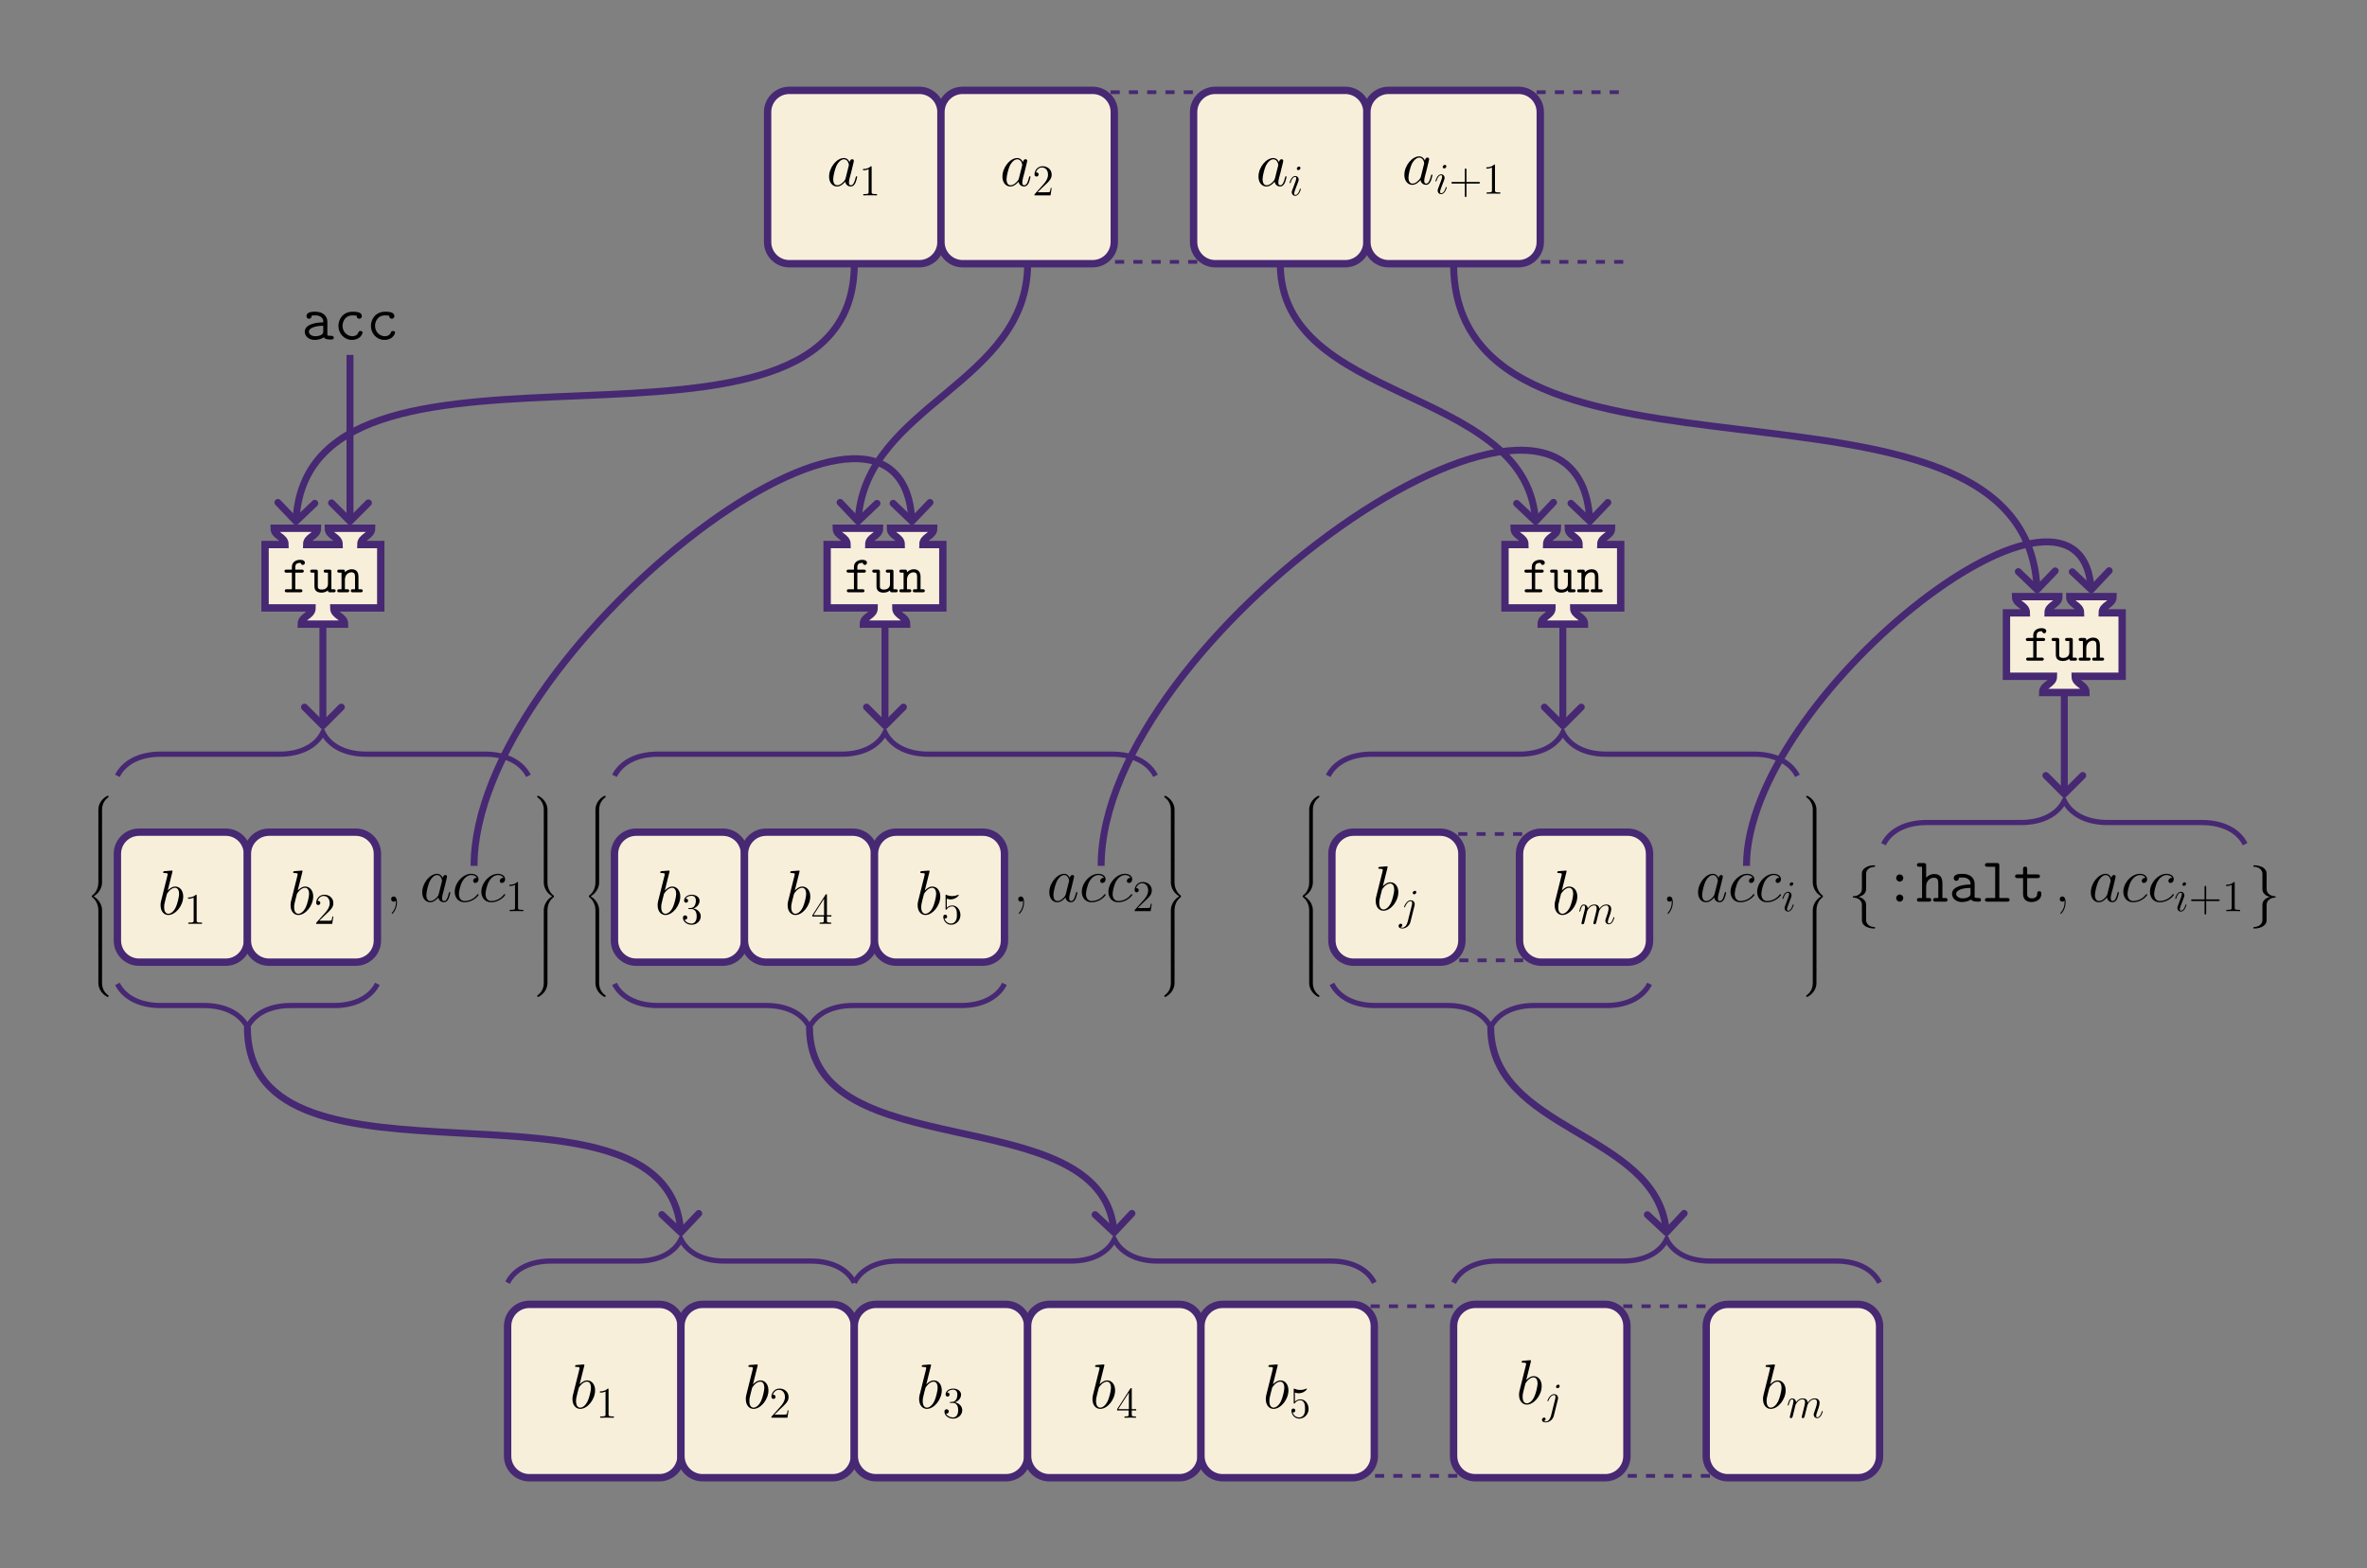 <?xml version="1.0" encoding="UTF-8"?>
<svg xmlns="http://www.w3.org/2000/svg" xmlns:xlink="http://www.w3.org/1999/xlink" width="774.184" height="512.845" viewBox="0 0 774.184 512.845">
<rect x="0" y="0" width="774.184" height="512.845" fill="#808080" stroke="none"/>
<defs>
<g>
<g id="glyph-0-0">
<path d="M 3.266 -0.328 C 3.312 -0.141 3.312 -0.078 3.312 0.25 C 3.312 1.484 2.891 2.625 2.031 3.656 C 1.922 3.766 1.922 3.797 1.922 3.844 C 1.922 3.922 2 4 2.094 4 C 2.203 4 3.641 2.562 3.641 0.266 C 3.641 -0.406 3.547 -1.688 2.578 -1.688 C 2.125 -1.688 1.734 -1.391 1.734 -0.844 C 1.734 -0.312 2.125 0 2.578 0 C 2.828 0 3.094 -0.109 3.266 -0.328 Z M 3.266 -0.328 "/>
</g>
<g id="glyph-1-0">
<path d="M 6.219 -2.453 C 6.109 -2.109 6.109 -2.062 5.828 -1.672 C 5.375 -1.094 4.469 -0.203 3.484 -0.203 C 2.641 -0.203 2.172 -0.969 2.172 -2.188 C 2.172 -3.328 2.812 -5.641 3.203 -6.5 C 3.906 -7.953 4.875 -8.703 5.688 -8.703 C 7.047 -8.703 7.312 -7 7.312 -6.844 C 7.312 -6.812 7.25 -6.547 7.234 -6.5 Z M 7.547 -7.75 C 7.312 -8.281 6.75 -9.109 5.688 -9.109 C 3.344 -9.109 0.828 -6.094 0.828 -3.031 C 0.828 -0.984 2.031 0.203 3.422 0.203 C 4.562 0.203 5.531 -0.688 6.109 -1.359 C 6.328 -0.141 7.297 0.203 7.906 0.203 C 8.531 0.203 9.031 -0.172 9.406 -0.906 C 9.734 -1.609 10.016 -2.875 10.016 -2.953 C 10.016 -3.062 9.938 -3.141 9.812 -3.141 C 9.625 -3.141 9.609 -3.031 9.516 -2.734 C 9.219 -1.516 8.812 -0.203 7.969 -0.203 C 7.375 -0.203 7.328 -0.75 7.328 -1.156 C 7.328 -1.625 7.391 -1.859 7.578 -2.672 C 7.719 -3.188 7.828 -3.641 8 -4.234 C 8.766 -7.328 8.938 -8.078 8.938 -8.203 C 8.938 -8.484 8.719 -8.719 8.406 -8.719 C 7.75 -8.719 7.578 -8 7.547 -7.75 Z M 7.547 -7.75 "/>
</g>
<g id="glyph-1-1">
<path d="M 8.078 -7.766 C 7.688 -7.766 7.5 -7.766 7.203 -7.516 C 7.078 -7.422 6.859 -7.109 6.859 -6.781 C 6.859 -6.359 7.172 -6.109 7.562 -6.109 C 8.062 -6.109 8.609 -6.531 8.609 -7.359 C 8.609 -8.344 7.656 -9.109 6.234 -9.109 C 3.531 -9.109 0.828 -6.156 0.828 -3.219 C 0.828 -1.422 1.938 0.203 4.047 0.203 C 6.859 0.203 8.641 -1.984 8.641 -2.25 C 8.641 -2.375 8.516 -2.484 8.422 -2.484 C 8.359 -2.484 8.344 -2.453 8.156 -2.266 C 6.844 -0.516 4.875 -0.203 4.094 -0.203 C 2.672 -0.203 2.203 -1.453 2.203 -2.484 C 2.203 -3.203 2.562 -5.203 3.312 -6.609 C 3.844 -7.578 4.953 -8.703 6.266 -8.703 C 6.531 -8.703 7.656 -8.656 8.078 -7.766 Z M 8.078 -7.766 "/>
</g>
<g id="glyph-1-2">
<path d="M 4.766 -13.812 C 4.797 -13.906 4.828 -14.031 4.828 -14.125 C 4.828 -14.328 4.625 -14.328 4.578 -14.328 C 4.562 -14.328 3.828 -14.281 3.453 -14.234 C 3.094 -14.219 2.781 -14.172 2.422 -14.156 C 1.922 -14.109 1.781 -14.094 1.781 -13.719 C 1.781 -13.516 1.984 -13.516 2.188 -13.516 C 3.25 -13.516 3.25 -13.328 3.25 -13.109 C 3.25 -12.969 3.078 -12.375 3 -12 L 2.5 -10.016 C 2.297 -9.188 1.109 -4.5 1.031 -4.125 C 0.922 -3.609 0.922 -3.266 0.922 -3 C 0.922 -0.891 2.109 0.203 3.453 0.203 C 5.844 0.203 8.328 -2.875 8.328 -5.859 C 8.328 -7.766 7.25 -9.109 5.703 -9.109 C 4.625 -9.109 3.656 -8.219 3.266 -7.812 Z M 3.469 -0.203 C 2.812 -0.203 2.094 -0.703 2.094 -2.312 C 2.094 -3 2.141 -3.391 2.516 -4.828 C 2.578 -5.109 2.906 -6.422 3 -6.688 C 3.031 -6.859 4.25 -8.703 5.656 -8.703 C 6.562 -8.703 6.984 -7.781 6.984 -6.719 C 6.984 -5.719 6.406 -3.391 5.891 -2.312 C 5.375 -1.203 4.422 -0.203 3.469 -0.203 Z M 3.469 -0.203 "/>
</g>
<g id="glyph-2-0">
<path d="M 4.125 -9.188 C 4.125 -9.531 4.125 -9.531 3.844 -9.531 C 3.5 -9.156 2.781 -8.625 1.312 -8.625 L 1.312 -8.203 C 1.641 -8.203 2.359 -8.203 3.141 -8.578 L 3.141 -1.109 C 3.141 -0.594 3.094 -0.422 1.844 -0.422 L 1.391 -0.422 L 1.391 0 C 1.781 -0.031 3.172 -0.031 3.641 -0.031 C 4.109 -0.031 5.5 -0.031 5.875 0 L 5.875 -0.422 L 5.438 -0.422 C 4.172 -0.422 4.125 -0.594 4.125 -1.109 Z M 4.125 -9.188 "/>
</g>
<g id="glyph-2-1">
<path d="M 6.312 -2.406 L 6 -2.406 C 5.953 -2.172 5.844 -1.375 5.688 -1.141 C 5.594 -1.016 4.781 -1.016 4.344 -1.016 L 1.688 -1.016 C 2.078 -1.344 2.953 -2.266 3.328 -2.609 C 5.516 -4.625 6.312 -5.359 6.312 -6.781 C 6.312 -8.438 5 -9.531 3.344 -9.531 C 1.672 -9.531 0.703 -8.125 0.703 -6.891 C 0.703 -6.156 1.328 -6.156 1.375 -6.156 C 1.672 -6.156 2.047 -6.375 2.047 -6.828 C 2.047 -7.234 1.781 -7.5 1.375 -7.5 C 1.25 -7.5 1.219 -7.5 1.172 -7.484 C 1.453 -8.469 2.219 -9.125 3.156 -9.125 C 4.375 -9.125 5.125 -8.109 5.125 -6.781 C 5.125 -5.562 4.422 -4.5 3.594 -3.578 L 0.703 -0.344 L 0.703 0 L 5.938 0 Z M 6.312 -2.406 "/>
</g>
<g id="glyph-2-2">
<path d="M 2.641 -5.156 C 2.391 -5.141 2.344 -5.125 2.344 -4.984 C 2.344 -4.844 2.406 -4.844 2.672 -4.844 L 3.328 -4.844 C 4.547 -4.844 5.094 -3.844 5.094 -2.469 C 5.094 -0.594 4.109 -0.094 3.406 -0.094 C 2.719 -0.094 1.547 -0.422 1.141 -1.359 C 1.594 -1.297 2.016 -1.547 2.016 -2.062 C 2.016 -2.484 1.703 -2.766 1.312 -2.766 C 0.969 -2.766 0.594 -2.562 0.594 -2.016 C 0.594 -0.75 1.859 0.297 3.453 0.297 C 5.156 0.297 6.422 -1 6.422 -2.453 C 6.422 -3.766 5.359 -4.812 3.984 -5.047 C 5.234 -5.406 6.031 -6.453 6.031 -7.578 C 6.031 -8.703 4.859 -9.531 3.469 -9.531 C 2.031 -9.531 0.969 -8.656 0.969 -7.609 C 0.969 -7.047 1.422 -6.922 1.641 -6.922 C 1.938 -6.922 2.281 -7.141 2.281 -7.578 C 2.281 -8.031 1.938 -8.234 1.625 -8.234 C 1.531 -8.234 1.5 -8.234 1.469 -8.219 C 2.016 -9.188 3.359 -9.188 3.422 -9.188 C 3.906 -9.188 4.828 -8.984 4.828 -7.578 C 4.828 -7.297 4.797 -6.5 4.375 -5.875 C 3.938 -5.25 3.453 -5.203 3.062 -5.188 Z M 2.641 -5.156 "/>
</g>
<g id="glyph-2-3">
<path d="M 5.172 -9.344 C 5.172 -9.609 5.172 -9.688 4.984 -9.688 C 4.859 -9.688 4.812 -9.688 4.703 -9.516 L 0.391 -2.812 L 0.391 -2.391 L 4.156 -2.391 L 4.156 -1.094 C 4.156 -0.562 4.125 -0.422 3.078 -0.422 L 2.797 -0.422 L 2.797 0 C 3.125 -0.031 4.266 -0.031 4.656 -0.031 C 5.062 -0.031 6.203 -0.031 6.547 0 L 6.547 -0.422 L 6.25 -0.422 C 5.219 -0.422 5.172 -0.562 5.172 -1.094 L 5.172 -2.391 L 6.625 -2.391 L 6.625 -2.812 L 5.172 -2.812 Z M 4.234 -8.219 L 4.234 -2.812 L 0.75 -2.812 Z M 4.234 -8.219 "/>
</g>
<g id="glyph-2-4">
<path d="M 1.844 -8.219 C 2.453 -8.016 2.953 -8 3.109 -8 C 4.734 -8 5.766 -9.188 5.766 -9.391 C 5.766 -9.453 5.734 -9.531 5.656 -9.531 C 5.625 -9.531 5.594 -9.531 5.469 -9.469 C 4.656 -9.125 3.969 -9.078 3.594 -9.078 C 2.656 -9.078 1.984 -9.359 1.703 -9.484 C 1.609 -9.531 1.578 -9.531 1.562 -9.531 C 1.453 -9.531 1.453 -9.438 1.453 -9.203 L 1.453 -4.953 C 1.453 -4.688 1.453 -4.609 1.625 -4.609 C 1.688 -4.609 1.703 -4.625 1.844 -4.797 C 2.25 -5.375 2.922 -5.719 3.641 -5.719 C 4.406 -5.719 4.781 -5.016 4.891 -4.781 C 5.141 -4.219 5.156 -3.516 5.156 -2.969 C 5.156 -2.422 5.156 -1.609 4.75 -0.969 C 4.438 -0.438 3.875 -0.094 3.234 -0.094 C 2.297 -0.094 1.359 -0.734 1.109 -1.781 C 1.172 -1.75 1.266 -1.734 1.328 -1.734 C 1.578 -1.734 1.969 -1.875 1.969 -2.359 C 1.969 -2.766 1.688 -3 1.328 -3 C 1.078 -3 0.703 -2.875 0.703 -2.312 C 0.703 -1.094 1.672 0.297 3.266 0.297 C 4.891 0.297 6.312 -1.062 6.312 -2.891 C 6.312 -4.594 5.156 -6.016 3.656 -6.016 C 2.844 -6.016 2.203 -5.656 1.844 -5.25 Z M 1.844 -8.219 "/>
</g>
<g id="glyph-2-5">
<path d="M 5.719 -3.312 L 9.688 -3.312 C 9.891 -3.312 10.141 -3.312 10.141 -3.578 C 10.141 -3.844 9.891 -3.844 9.688 -3.844 L 5.719 -3.844 L 5.719 -7.797 C 5.719 -8 5.719 -8.266 5.469 -8.266 C 5.188 -8.266 5.188 -8.016 5.188 -7.797 L 5.188 -3.844 L 1.234 -3.844 C 1.031 -3.844 0.781 -3.844 0.781 -3.578 C 0.781 -3.312 1.016 -3.312 1.234 -3.312 L 5.188 -3.312 L 5.188 0.641 C 5.188 0.844 5.188 1.109 5.453 1.109 C 5.719 1.109 5.719 0.859 5.719 0.641 Z M 5.719 -3.312 "/>
</g>
<g id="glyph-3-0">
<path d="M 5.031 4.516 C 5.031 3.703 5.25 1.797 7.016 0.531 C 7.141 0.438 7.156 0.422 7.156 0.25 C 7.156 0.016 7.141 0.016 6.891 0.016 L 6.734 0.016 C 4.594 1.172 3.828 3.047 3.828 4.516 L 3.828 8.797 C 3.828 9.062 3.844 9.078 4.109 9.078 L 4.75 9.078 C 5.016 9.078 5.031 9.062 5.031 8.797 Z M 5.031 4.516 "/>
</g>
<g id="glyph-3-1">
<path d="M 5.031 0.172 C 5.031 -0.094 5.016 -0.094 4.75 -0.094 L 4.109 -0.094 C 3.844 -0.094 3.828 -0.094 3.828 0.172 L 3.828 2.828 C 3.828 3.078 3.844 3.094 4.109 3.094 L 4.75 3.094 C 5.016 3.094 5.031 3.078 5.031 2.828 Z M 5.031 0.172 "/>
</g>
<g id="glyph-3-2">
<path d="M 3.828 17.781 C 3.828 18.031 3.844 18.047 4.109 18.047 L 4.75 18.047 C 5.016 18.047 5.031 18.031 5.031 17.781 L 5.031 13.562 C 5.031 12.359 4.516 10.328 2.281 8.969 C 4.531 7.609 5.031 5.547 5.031 4.375 L 5.031 0.172 C 5.031 -0.094 5.016 -0.094 4.75 -0.094 L 4.109 -0.094 C 3.844 -0.094 3.828 -0.094 3.828 0.172 L 3.828 4.391 C 3.828 5.219 3.656 7.297 1.812 8.688 C 1.703 8.781 1.688 8.797 1.688 8.969 C 1.688 9.156 1.703 9.156 1.812 9.25 C 2.078 9.453 2.766 9.984 3.234 10.984 C 3.625 11.781 3.828 12.672 3.828 13.562 Z M 3.828 17.781 "/>
</g>
<g id="glyph-3-3">
<path d="M 6.891 8.969 C 7.141 8.969 7.156 8.953 7.156 8.719 C 7.156 8.547 7.141 8.531 7.109 8.5 C 6.797 8.281 6.078 7.766 5.609 6.844 C 5.219 6.094 5.031 5.328 5.031 4.453 L 5.031 0.172 C 5.031 -0.094 5.016 -0.094 4.75 -0.094 L 4.109 -0.094 C 3.844 -0.094 3.828 -0.094 3.828 0.172 L 3.828 4.453 C 3.828 5.938 4.594 7.812 6.734 8.969 Z M 6.891 8.969 "/>
</g>
<g id="glyph-3-4">
<path d="M 3.828 8.797 C 3.828 9.062 3.844 9.078 4.109 9.078 L 4.75 9.078 C 5.016 9.078 5.031 9.062 5.031 8.797 L 5.031 4.516 C 5.031 3.047 4.25 1.172 2.109 0.016 L 1.969 0.016 C 1.703 0.016 1.688 0.016 1.688 0.25 C 1.688 0.422 1.703 0.438 1.75 0.469 C 2.047 0.703 2.766 1.203 3.234 2.125 C 3.516 2.656 3.828 3.438 3.828 4.516 Z M 3.828 8.797 "/>
</g>
<g id="glyph-3-5">
<path d="M 5.031 13.562 C 5.031 12.719 5.203 10.641 7.031 9.25 C 7.141 9.156 7.156 9.156 7.156 8.969 C 7.156 8.797 7.141 8.781 7.031 8.688 C 6.781 8.5 6.094 7.969 5.609 6.953 C 5.219 6.156 5.031 5.281 5.031 4.391 L 5.031 0.172 C 5.031 -0.094 5.016 -0.094 4.75 -0.094 L 4.109 -0.094 C 3.844 -0.094 3.828 -0.094 3.828 0.172 L 3.828 4.375 C 3.828 5.578 4.344 7.609 6.562 8.969 C 4.312 10.344 3.828 12.391 3.828 13.562 L 3.828 17.781 C 3.828 18.031 3.844 18.047 4.109 18.047 L 4.75 18.047 C 5.016 18.047 5.031 18.031 5.031 17.781 Z M 5.031 13.562 "/>
</g>
<g id="glyph-3-6">
<path d="M 3.828 4.453 C 3.828 5.328 3.594 7.203 1.828 8.438 C 1.703 8.531 1.688 8.547 1.688 8.719 C 1.688 8.953 1.703 8.969 1.969 8.969 L 2.109 8.969 C 4.266 7.812 5.031 5.922 5.031 4.453 L 5.031 0.172 C 5.031 -0.094 5.016 -0.094 4.75 -0.094 L 4.109 -0.094 C 3.844 -0.094 3.828 -0.094 3.828 0.172 Z M 3.828 4.453 "/>
</g>
<g id="glyph-4-0">
<path d="M 4.062 -2.047 C 4.062 -2.125 4 -2.188 3.922 -2.188 C 3.781 -2.188 3.766 -2.141 3.703 -1.891 C 3.328 -0.594 2.734 -0.141 2.266 -0.141 C 2.094 -0.141 1.891 -0.188 1.891 -0.609 C 1.891 -1 2.062 -1.438 2.219 -1.859 L 3.234 -4.531 C 3.266 -4.641 3.375 -4.906 3.375 -5.172 C 3.375 -5.781 2.938 -6.328 2.234 -6.328 C 0.922 -6.328 0.391 -4.25 0.391 -4.125 C 0.391 -4.078 0.438 -4 0.547 -4 C 0.672 -4 0.688 -4.062 0.75 -4.266 C 1.094 -5.469 1.641 -6.031 2.188 -6.031 C 2.328 -6.031 2.562 -6.031 2.562 -5.562 C 2.562 -5.188 2.375 -4.719 2.266 -4.406 L 1.266 -1.734 C 1.172 -1.5 1.094 -1.281 1.094 -1.016 C 1.094 -0.375 1.531 0.141 2.219 0.141 C 3.547 0.141 4.062 -1.953 4.062 -2.047 Z M 3.938 -8.953 C 3.938 -9.172 3.766 -9.422 3.453 -9.422 C 3.125 -9.422 2.75 -9.109 2.75 -8.734 C 2.75 -8.375 3.062 -8.266 3.234 -8.266 C 3.609 -8.266 3.938 -8.641 3.938 -8.953 Z M 3.938 -8.953 "/>
</g>
<g id="glyph-4-1">
<path d="M 5.016 -4.547 C 5.078 -4.781 5.078 -4.984 5.078 -5.031 C 5.078 -5.859 4.453 -6.328 3.812 -6.328 C 2.359 -6.328 1.594 -4.234 1.594 -4.125 C 1.594 -4.062 1.656 -4 1.734 -4 C 1.844 -4 1.859 -4.062 1.938 -4.203 C 2.516 -5.594 3.234 -6.031 3.766 -6.031 C 4.078 -6.031 4.234 -5.875 4.234 -5.375 C 4.234 -5.031 4.188 -4.891 4.125 -4.641 L 2.766 0.781 C 2.5 1.844 1.828 2.641 1.031 2.641 C 0.969 2.641 0.672 2.641 0.406 2.5 C 0.75 2.422 1.016 2.156 1.016 1.812 C 1.016 1.578 0.844 1.344 0.531 1.344 C 0.156 1.344 -0.188 1.656 -0.188 2.094 C -0.188 2.688 0.438 2.922 1.031 2.922 C 2.016 2.922 3.328 2.188 3.688 0.766 Z M 5.609 -8.953 C 5.609 -9.312 5.312 -9.422 5.141 -9.422 C 4.75 -9.422 4.422 -9.047 4.422 -8.734 C 4.422 -8.516 4.594 -8.266 4.906 -8.266 C 5.234 -8.266 5.609 -8.578 5.609 -8.953 Z M 5.609 -8.953 "/>
</g>
<g id="glyph-4-2">
<path d="M 2.953 -4.203 C 2.984 -4.281 3.344 -5 3.875 -5.469 C 4.25 -5.812 4.734 -6.031 5.297 -6.031 C 5.859 -6.031 6.062 -5.609 6.062 -5.031 C 6.062 -4.953 6.062 -4.656 5.891 -3.984 L 5.531 -2.516 C 5.422 -2.078 5.156 -1.016 5.125 -0.859 C 5.062 -0.641 4.984 -0.266 4.984 -0.219 C 4.984 -0.016 5.141 0.141 5.344 0.141 C 5.781 0.141 5.859 -0.188 5.984 -0.703 L 6.844 -4.125 C 6.875 -4.25 7.609 -6.031 9.188 -6.031 C 9.766 -6.031 9.969 -5.609 9.969 -5.031 C 9.969 -4.234 9.406 -2.672 9.094 -1.812 C 8.969 -1.469 8.891 -1.281 8.891 -1.016 C 8.891 -0.375 9.344 0.141 10.031 0.141 C 11.359 0.141 11.859 -1.969 11.859 -2.047 C 11.859 -2.125 11.812 -2.188 11.719 -2.188 C 11.594 -2.188 11.578 -2.141 11.5 -1.891 C 11.172 -0.75 10.641 -0.141 10.062 -0.141 C 9.922 -0.141 9.703 -0.156 9.703 -0.609 C 9.703 -0.984 9.875 -1.453 9.922 -1.609 C 10.188 -2.297 10.828 -3.984 10.828 -4.812 C 10.828 -5.688 10.328 -6.328 9.234 -6.328 C 8.281 -6.328 7.5 -5.781 6.922 -4.938 C 6.891 -5.703 6.406 -6.328 5.328 -6.328 C 4.062 -6.328 3.391 -5.422 3.125 -5.062 C 3.078 -5.875 2.5 -6.328 1.859 -6.328 C 1.453 -6.328 1.125 -6.125 0.844 -5.578 C 0.594 -5.062 0.391 -4.188 0.391 -4.125 C 0.391 -4.078 0.438 -4 0.547 -4 C 0.656 -4 0.672 -4.016 0.766 -4.344 C 0.969 -5.188 1.25 -6.031 1.828 -6.031 C 2.156 -6.031 2.266 -5.812 2.266 -5.375 C 2.266 -5.062 2.125 -4.5 2.016 -4.062 L 1.625 -2.516 C 1.562 -2.234 1.406 -1.594 1.328 -1.328 C 1.234 -0.969 1.078 -0.281 1.078 -0.219 C 1.078 -0.016 1.234 0.141 1.453 0.141 C 1.625 0.141 1.828 0.062 1.938 -0.156 C 1.969 -0.234 2.094 -0.734 2.172 -1.016 L 2.484 -2.312 Z M 2.953 -4.203 "/>
</g>
<g id="glyph-5-0">
<path d="M 6.484 -7.719 C 6.484 -8.406 5.922 -8.906 5.328 -8.906 C 4.672 -8.906 4.156 -8.391 4.156 -7.719 C 4.156 -7.109 4.688 -6.562 5.312 -6.562 C 5.984 -6.562 6.484 -7.125 6.484 -7.719 Z M 6.484 -1.156 C 6.484 -1.844 5.922 -2.328 5.328 -2.328 C 4.672 -2.328 4.156 -1.812 4.156 -1.156 C 4.156 -0.531 4.688 0 5.312 0 C 5.984 0 6.484 -0.562 6.484 -1.156 Z M 6.484 -1.156 "/>
</g>
<g id="glyph-5-1">
<path d="M 8.641 -6.047 C 8.641 -8.078 7.688 -9.031 5.984 -9.031 C 4.578 -9.031 3.672 -8.234 3.328 -7.844 L 3.328 -11.781 C 3.328 -12.422 3.203 -12.625 2.5 -12.625 L 1.141 -12.625 C 0.844 -12.625 0.312 -12.625 0.312 -12.016 C 0.312 -11.422 0.844 -11.422 1.141 -11.422 L 1.984 -11.422 L 1.984 -1.203 L 1.141 -1.203 C 0.844 -1.203 0.312 -1.203 0.312 -0.594 C 0.312 0 0.844 0 1.141 0 L 4.172 0 C 4.469 0 5 0 5 -0.594 C 5 -1.203 4.469 -1.203 4.172 -1.203 L 3.328 -1.203 L 3.328 -4.938 C 3.328 -6.938 4.734 -7.828 5.844 -7.828 C 7.047 -7.828 7.297 -7.141 7.297 -5.969 L 7.297 -1.203 L 6.438 -1.203 C 6.156 -1.203 5.625 -1.203 5.625 -0.594 C 5.625 0 6.156 0 6.438 0 L 9.484 0 C 9.766 0 10.312 0 10.312 -0.594 C 10.312 -1.203 9.766 -1.203 9.484 -1.203 L 8.641 -1.203 Z M 8.641 -6.047 "/>
</g>
<g id="glyph-5-2">
<path d="M 8.547 -5.859 C 8.547 -7.438 7.375 -9.094 4.578 -9.094 C 3.719 -9.094 1.719 -9.094 1.719 -7.656 C 1.719 -7.109 2.109 -6.797 2.562 -6.797 C 2.688 -6.797 3.359 -6.844 3.391 -7.703 C 3.391 -7.812 3.406 -7.828 3.844 -7.875 C 4.094 -7.891 4.359 -7.891 4.609 -7.891 C 5.078 -7.891 5.781 -7.891 6.469 -7.375 C 7.203 -6.797 7.203 -6.219 7.203 -5.625 C 5.984 -5.578 4.797 -5.5 3.516 -5.078 C 2.484 -4.734 1.156 -3.984 1.156 -2.578 C 1.156 -1.109 2.453 0.125 4.375 0.125 C 5.047 0.125 6.328 0.016 7.391 -0.719 C 7.812 -0.047 8.844 0 9.625 0 C 10.125 0 10.625 0 10.625 -0.594 C 10.625 -1.203 10.078 -1.203 9.797 -1.203 C 9.25 -1.203 8.844 -1.234 8.547 -1.359 Z M 7.203 -2.734 C 7.203 -2.25 7.203 -1.812 6.359 -1.422 C 5.641 -1.078 4.672 -1.078 4.609 -1.078 C 3.391 -1.078 2.5 -1.734 2.5 -2.578 C 2.5 -3.797 4.703 -4.5 7.203 -4.5 Z M 7.203 -2.734 "/>
</g>
<g id="glyph-5-3">
<path d="M 5.984 -11.781 C 5.984 -12.422 5.859 -12.625 5.172 -12.625 L 2.125 -12.625 C 1.844 -12.625 1.297 -12.625 1.297 -12.016 C 1.297 -11.422 1.844 -11.422 2.125 -11.422 L 4.641 -11.422 L 4.641 -1.203 L 2.125 -1.203 C 1.844 -1.203 1.297 -1.203 1.297 -0.594 C 1.297 0 1.844 0 2.125 0 L 8.516 0 C 8.797 0 9.344 0 9.344 -0.594 C 9.344 -1.203 8.797 -1.203 8.516 -1.203 L 5.984 -1.203 Z M 5.984 -11.781 "/>
</g>
<g id="glyph-5-4">
<path d="M 4.469 -7.703 L 7.812 -7.703 C 8.094 -7.703 8.641 -7.703 8.641 -8.297 C 8.641 -8.906 8.094 -8.906 7.812 -8.906 L 4.469 -8.906 L 4.469 -10.594 C 4.469 -10.969 4.469 -11.438 3.797 -11.438 C 3.125 -11.438 3.125 -10.969 3.125 -10.594 L 3.125 -8.906 L 1.359 -8.906 C 1.078 -8.906 0.516 -8.906 0.516 -8.297 C 0.516 -7.703 1.047 -7.703 1.344 -7.703 L 3.125 -7.703 L 3.125 -2.5 C 3.125 -0.578 4.438 0.125 5.922 0.125 C 7.047 0.125 9.094 -0.438 9.094 -2.547 C 9.094 -2.953 9.094 -3.406 8.406 -3.406 C 7.75 -3.406 7.75 -2.953 7.75 -2.516 C 7.719 -1.281 6.547 -1.078 6.078 -1.078 C 4.469 -1.078 4.469 -2.109 4.469 -2.609 Z M 4.469 -7.703 "/>
</g>
<g id="glyph-5-5">
<path d="M 9.422 -2.25 C 9.422 -2.781 8.906 -2.781 8.734 -2.781 C 8.266 -2.781 8.188 -2.625 8.078 -2.328 C 7.625 -1.203 6.609 -1.078 6.109 -1.078 C 4.359 -1.078 2.875 -2.547 2.875 -4.469 C 2.875 -5.516 3.469 -7.891 6.172 -7.891 C 6.734 -7.891 7.172 -7.844 7.359 -7.828 C 7.5 -7.781 7.516 -7.766 7.516 -7.656 C 7.578 -6.812 8.219 -6.797 8.344 -6.797 C 8.797 -6.797 9.188 -7.109 9.188 -7.656 C 9.188 -9.094 7.109 -9.094 6.203 -9.094 C 2.672 -9.094 1.531 -6.203 1.531 -4.469 C 1.531 -1.938 3.453 0.125 5.922 0.125 C 8.703 0.125 9.422 -1.922 9.422 -2.25 Z M 9.422 -2.25 "/>
</g>
<g id="glyph-6-0">
<path d="M 5.844 -12.75 C 5.844 -13.578 6.375 -14.891 8.641 -15.031 C 8.734 -15.062 8.812 -15.141 8.812 -15.266 C 8.812 -15.5 8.656 -15.5 8.422 -15.5 C 6.359 -15.5 4.484 -14.438 4.469 -12.906 L 4.469 -8.203 C 4.469 -7.391 4.469 -6.734 3.641 -6.047 C 2.906 -5.453 2.125 -5.406 1.672 -5.391 C 1.562 -5.375 1.484 -5.281 1.484 -5.172 C 1.484 -4.953 1.609 -4.953 1.812 -4.938 C 3.188 -4.859 4.172 -4.109 4.406 -3.094 C 4.469 -2.875 4.469 -2.828 4.469 -2.094 L 4.469 2 C 4.469 2.875 4.469 3.531 5.453 4.312 C 6.266 4.938 7.625 5.172 8.422 5.172 C 8.656 5.172 8.812 5.172 8.812 4.938 C 8.812 4.734 8.703 4.734 8.484 4.703 C 7.188 4.625 6.172 3.969 5.906 2.906 C 5.844 2.734 5.844 2.688 5.844 1.938 L 5.844 -2.391 C 5.844 -3.344 5.688 -3.703 5.016 -4.359 C 4.578 -4.797 3.984 -5 3.406 -5.172 C 5.109 -5.641 5.844 -6.594 5.844 -7.781 Z M 5.844 -12.75 "/>
</g>
<g id="glyph-6-1">
<path d="M 4.469 2.422 C 4.469 3.25 3.922 4.562 1.672 4.703 C 1.562 4.734 1.484 4.812 1.484 4.938 C 1.484 5.172 1.719 5.172 1.906 5.172 C 3.906 5.172 5.828 4.156 5.844 2.578 L 5.844 -2.125 C 5.844 -2.938 5.844 -3.594 6.672 -4.281 C 7.391 -4.875 8.188 -4.922 8.641 -4.938 C 8.734 -4.953 8.812 -5.047 8.812 -5.172 C 8.812 -5.375 8.703 -5.375 8.484 -5.391 C 7.125 -5.469 6.141 -6.219 5.906 -7.234 C 5.844 -7.453 5.844 -7.5 5.844 -8.234 L 5.844 -12.328 C 5.844 -13.203 5.844 -13.859 4.859 -14.641 C 4.031 -15.281 2.609 -15.5 1.906 -15.5 C 1.719 -15.5 1.484 -15.5 1.484 -15.266 C 1.484 -15.062 1.609 -15.062 1.812 -15.031 C 3.125 -14.953 4.125 -14.297 4.406 -13.234 C 4.469 -13.062 4.469 -13.016 4.469 -12.266 L 4.469 -7.938 C 4.469 -6.984 4.625 -6.625 5.281 -5.969 C 5.719 -5.531 6.328 -5.328 6.906 -5.172 C 5.203 -4.688 4.469 -3.734 4.469 -2.547 Z M 4.469 2.422 "/>
</g>
<g id="glyph-7-0">
<path d="M 4.25 -6.422 L 6.344 -6.422 C 6.578 -6.422 7.031 -6.422 7.031 -6.922 C 7.031 -7.422 6.578 -7.422 6.344 -7.422 L 4.25 -7.422 L 4.25 -8.281 C 4.25 -9.625 5.453 -9.625 6.016 -9.625 C 6.016 -9.594 6.141 -8.953 6.719 -8.953 C 6.984 -8.953 7.391 -9.156 7.391 -9.641 C 7.391 -10.625 6.078 -10.625 5.812 -10.625 C 4.516 -10.625 3.141 -9.891 3.141 -8.344 L 3.141 -7.422 L 1.422 -7.422 C 1.188 -7.422 0.719 -7.422 0.719 -6.922 C 0.719 -6.422 1.172 -6.422 1.406 -6.422 L 3.141 -6.422 L 3.141 -1 L 1.5 -1 C 1.25 -1 0.812 -1 0.812 -0.5 C 0.812 0 1.25 0 1.5 0 L 5.891 0 C 6.125 0 6.578 0 6.578 -0.5 C 6.578 -1 6.125 -1 5.891 -1 L 4.25 -1 Z M 4.25 -6.422 "/>
</g>
<g id="glyph-7-1">
<path d="M 7.203 -6.719 C 7.203 -7.25 7.094 -7.422 6.516 -7.422 L 5.375 -7.422 C 5.125 -7.422 4.688 -7.422 4.688 -6.922 C 4.688 -6.422 5.125 -6.422 5.375 -6.422 L 6.078 -6.422 L 6.078 -2.688 C 6.078 -1.281 4.906 -0.891 4.125 -0.891 C 2.766 -0.891 2.766 -1.516 2.766 -2.047 L 2.766 -6.719 C 2.766 -7.25 2.672 -7.422 2.078 -7.422 L 0.953 -7.422 C 0.703 -7.422 0.266 -7.422 0.266 -6.922 C 0.266 -6.422 0.703 -6.422 0.953 -6.422 L 1.656 -6.422 L 1.656 -1.969 C 1.656 -0.375 2.688 0.109 4.016 0.109 C 5.062 0.109 5.719 -0.328 6.062 -0.625 C 6.062 0 6.469 0 6.766 0 L 7.906 0 C 8.141 0 8.594 0 8.594 -0.5 C 8.594 -1 8.141 -1 7.906 -1 L 7.203 -1 Z M 7.203 -6.719 "/>
</g>
<g id="glyph-7-2">
<path d="M 7.203 -5.047 C 7.203 -6.734 6.406 -7.531 5 -7.531 C 3.828 -7.531 3.062 -6.875 2.766 -6.547 C 2.766 -7.188 2.766 -7.422 2.078 -7.422 L 0.953 -7.422 C 0.703 -7.422 0.266 -7.422 0.266 -6.922 C 0.266 -6.422 0.703 -6.422 0.953 -6.422 L 1.656 -6.422 L 1.656 -1 L 0.953 -1 C 0.703 -1 0.266 -1 0.266 -0.5 C 0.266 0 0.703 0 0.953 0 L 3.484 0 C 3.719 0 4.172 0 4.172 -0.5 C 4.172 -1 3.719 -1 3.484 -1 L 2.766 -1 L 2.766 -4.109 C 2.766 -5.781 3.938 -6.531 4.875 -6.531 C 5.875 -6.531 6.078 -5.953 6.078 -4.969 L 6.078 -1 L 5.375 -1 C 5.125 -1 4.688 -1 4.688 -0.5 C 4.688 0 5.125 0 5.375 0 L 7.906 0 C 8.141 0 8.594 0 8.594 -0.5 C 8.594 -1 8.141 -1 7.906 -1 L 7.203 -1 Z M 7.203 -5.047 "/>
</g>
</g>
<clipPath id="clip-0">
<path clip-rule="nonzero" d="M 0 0 L 774.184 0 L 774.184 512.844 L 0 512.844 Z M 0 0 "/>
</clipPath>
<clipPath id="clip-1">
<path clip-rule="nonzero" d="M 476.945 272.164 L 498.207 272.164 L 498.207 314.684 L 476.945 314.684 Z M 476.945 272.164 "/>
</clipPath>
<clipPath id="clip-2">
<path clip-rule="nonzero" d="M 363.254 29.551 L 391.598 29.551 L 391.598 86.246 L 363.254 86.246 Z M 363.254 29.551 "/>
</clipPath>
<clipPath id="clip-3">
<path clip-rule="nonzero" d="M 502.574 29.551 L 530.922 29.551 L 530.922 86.246 L 502.574 86.246 Z M 502.574 29.551 "/>
</clipPath>
<clipPath id="clip-4">
<path clip-rule="nonzero" d="M 131 392 L 257 392 L 257 512.844 L 131 512.844 Z M 131 392 "/>
</clipPath>
<clipPath id="clip-5">
<path clip-rule="nonzero" d="M 188 392 L 314 392 L 314 512.844 L 188 512.844 Z M 188 392 "/>
</clipPath>
<clipPath id="clip-6">
<path clip-rule="nonzero" d="M 245 392 L 371 392 L 371 512.844 L 245 512.844 Z M 245 392 "/>
</clipPath>
<clipPath id="clip-7">
<path clip-rule="nonzero" d="M 302 392 L 427 392 L 427 512.844 L 302 512.844 Z M 302 392 "/>
</clipPath>
<clipPath id="clip-8">
<path clip-rule="nonzero" d="M 358 392 L 484 392 L 484 512.844 L 358 512.844 Z M 358 392 "/>
</clipPath>
<clipPath id="clip-9">
<path clip-rule="nonzero" d="M 448.293 426.602 L 476.637 426.602 L 476.637 483.293 L 448.293 483.293 Z M 448.293 426.602 "/>
</clipPath>
<clipPath id="clip-10">
<path clip-rule="nonzero" d="M 441 392 L 567 392 L 567 512.844 L 441 512.844 Z M 441 392 "/>
</clipPath>
<clipPath id="clip-11">
<path clip-rule="nonzero" d="M 530.922 426.602 L 559.27 426.602 L 559.27 483.293 L 530.922 483.293 Z M 530.922 426.602 "/>
</clipPath>
<clipPath id="clip-12">
<path clip-rule="nonzero" d="M 523 392 L 649 392 L 649 512.844 L 523 512.844 Z M 523 392 "/>
</clipPath>
</defs>
<g clip-path="url(#clip-0)">
<path fill-rule="nonzero" fill="rgb(100%, 100%, 100%)" fill-opacity="1" d="M 0 512.848 L 774.191 -0.004 "/>
</g>
<g fill="rgb(0%, 0%, 0%)" fill-opacity="1">
<use xlink:href="#glyph-0-0" x="126.197" y="294.888"/>
</g>
<g fill="rgb(0%, 0%, 0%)" fill-opacity="1">
<use xlink:href="#glyph-1-0" x="137.275" y="294.888"/>
<use xlink:href="#glyph-1-1" x="147.896" y="294.888"/>
<use xlink:href="#glyph-1-1" x="156.603" y="294.888"/>
</g>
<g fill="rgb(0%, 0%, 0%)" fill-opacity="1">
<use xlink:href="#glyph-2-0" x="165.31" y="297.988"/>
</g>
<g fill="rgb(0%, 0%, 0%)" fill-opacity="1">
<use xlink:href="#glyph-3-0" x="28.346" y="260.269"/>
</g>
<g fill="rgb(0%, 0%, 0%)" fill-opacity="1">
<use xlink:href="#glyph-3-1" x="28.346" y="269.236"/>
</g>
<g fill="rgb(0%, 0%, 0%)" fill-opacity="1">
<use xlink:href="#glyph-3-1" x="28.346" y="272.225"/>
</g>
<g fill="rgb(0%, 0%, 0%)" fill-opacity="1">
<use xlink:href="#glyph-3-1" x="28.346" y="275.213"/>
</g>
<g fill="rgb(0%, 0%, 0%)" fill-opacity="1">
<use xlink:href="#glyph-3-1" x="28.346" y="278.202"/>
</g>
<g fill="rgb(0%, 0%, 0%)" fill-opacity="1">
<use xlink:href="#glyph-3-1" x="28.346" y="281.191"/>
</g>
<g fill="rgb(0%, 0%, 0%)" fill-opacity="1">
<use xlink:href="#glyph-3-2" x="28.346" y="284.18"/>
</g>
<g fill="rgb(0%, 0%, 0%)" fill-opacity="1">
<use xlink:href="#glyph-3-1" x="28.346" y="302.113"/>
</g>
<g fill="rgb(0%, 0%, 0%)" fill-opacity="1">
<use xlink:href="#glyph-3-1" x="28.346" y="305.102"/>
</g>
<g fill="rgb(0%, 0%, 0%)" fill-opacity="1">
<use xlink:href="#glyph-3-1" x="28.346" y="308.09"/>
</g>
<g fill="rgb(0%, 0%, 0%)" fill-opacity="1">
<use xlink:href="#glyph-3-1" x="28.346" y="311.079"/>
</g>
<g fill="rgb(0%, 0%, 0%)" fill-opacity="1">
<use xlink:href="#glyph-3-1" x="28.346" y="314.068"/>
</g>
<g fill="rgb(0%, 0%, 0%)" fill-opacity="1">
<use xlink:href="#glyph-3-3" x="28.346" y="317.057"/>
</g>
<g fill="rgb(0%, 0%, 0%)" fill-opacity="1">
<use xlink:href="#glyph-3-4" x="174.027" y="260.269"/>
</g>
<g fill="rgb(0%, 0%, 0%)" fill-opacity="1">
<use xlink:href="#glyph-3-1" x="174.027" y="269.236"/>
</g>
<g fill="rgb(0%, 0%, 0%)" fill-opacity="1">
<use xlink:href="#glyph-3-1" x="174.027" y="272.225"/>
</g>
<g fill="rgb(0%, 0%, 0%)" fill-opacity="1">
<use xlink:href="#glyph-3-1" x="174.027" y="275.213"/>
</g>
<g fill="rgb(0%, 0%, 0%)" fill-opacity="1">
<use xlink:href="#glyph-3-1" x="174.027" y="278.202"/>
</g>
<g fill="rgb(0%, 0%, 0%)" fill-opacity="1">
<use xlink:href="#glyph-3-1" x="174.027" y="281.191"/>
</g>
<g fill="rgb(0%, 0%, 0%)" fill-opacity="1">
<use xlink:href="#glyph-3-5" x="174.027" y="284.18"/>
</g>
<g fill="rgb(0%, 0%, 0%)" fill-opacity="1">
<use xlink:href="#glyph-3-1" x="174.027" y="302.113"/>
</g>
<g fill="rgb(0%, 0%, 0%)" fill-opacity="1">
<use xlink:href="#glyph-3-1" x="174.027" y="305.102"/>
</g>
<g fill="rgb(0%, 0%, 0%)" fill-opacity="1">
<use xlink:href="#glyph-3-1" x="174.027" y="308.091"/>
</g>
<g fill="rgb(0%, 0%, 0%)" fill-opacity="1">
<use xlink:href="#glyph-3-1" x="174.027" y="311.079"/>
</g>
<g fill="rgb(0%, 0%, 0%)" fill-opacity="1">
<use xlink:href="#glyph-3-1" x="174.027" y="314.068"/>
</g>
<g fill="rgb(0%, 0%, 0%)" fill-opacity="1">
<use xlink:href="#glyph-3-6" x="174.027" y="317.057"/>
</g>
<path fill-rule="nonzero" fill="rgb(97.255%, 93.726%, 85.883%)" fill-opacity="1" stroke-width="2.409" stroke-linecap="butt" stroke-linejoin="miter" stroke="rgb(27.843%, 15.685%, 45.096%)" stroke-opacity="1" stroke-miterlimit="10" d="M 14.174 21.261 L -14.174 21.261 C -18.088 21.261 -21.26 18.089 -21.26 14.175 L -21.26 -14.173 C -21.26 -18.087 -18.088 -21.259 -14.174 -21.259 L 14.174 -21.259 C 18.088 -21.259 21.26 -18.087 21.26 -14.173 L 21.26 14.175 C 21.26 18.089 18.088 21.261 14.174 21.261 Z M 14.174 21.261 " transform="matrix(1, 0, 0, -1, 59.658, 293.425)"/>
<g fill="rgb(0%, 0%, 0%)" fill-opacity="1">
<use xlink:href="#glyph-1-2" x="51.596" y="299.05"/>
</g>
<g fill="rgb(0%, 0%, 0%)" fill-opacity="1">
<use xlink:href="#glyph-2-0" x="60.198" y="302.149"/>
</g>
<path fill-rule="nonzero" fill="rgb(97.255%, 93.726%, 85.883%)" fill-opacity="1" stroke-width="2.409" stroke-linecap="butt" stroke-linejoin="miter" stroke="rgb(27.843%, 15.685%, 45.096%)" stroke-opacity="1" stroke-miterlimit="10" d="M 14.175 21.261 L -14.173 21.261 C -18.087 21.261 -21.259 18.089 -21.259 14.175 L -21.259 -14.173 C -21.259 -18.087 -18.087 -21.259 -14.173 -21.259 L 14.175 -21.259 C 18.089 -21.259 21.261 -18.087 21.261 -14.173 L 21.261 14.175 C 21.261 18.089 18.089 21.261 14.175 21.261 Z M 14.175 21.261 " transform="matrix(1, 0, 0, -1, 102.177, 293.425)"/>
<g fill="rgb(0%, 0%, 0%)" fill-opacity="1">
<use xlink:href="#glyph-1-2" x="94.115" y="299.05"/>
</g>
<g fill="rgb(0%, 0%, 0%)" fill-opacity="1">
<use xlink:href="#glyph-2-1" x="102.717" y="302.149"/>
</g>
<g fill="rgb(0%, 0%, 0%)" fill-opacity="1">
<use xlink:href="#glyph-0-0" x="331.298" y="294.888"/>
</g>
<g fill="rgb(0%, 0%, 0%)" fill-opacity="1">
<use xlink:href="#glyph-1-0" x="342.376" y="294.888"/>
<use xlink:href="#glyph-1-1" x="352.997" y="294.888"/>
<use xlink:href="#glyph-1-1" x="361.704" y="294.888"/>
</g>
<g fill="rgb(0%, 0%, 0%)" fill-opacity="1">
<use xlink:href="#glyph-2-1" x="370.411" y="297.988"/>
</g>
<g fill="rgb(0%, 0%, 0%)" fill-opacity="1">
<use xlink:href="#glyph-3-0" x="190.928" y="260.269"/>
</g>
<g fill="rgb(0%, 0%, 0%)" fill-opacity="1">
<use xlink:href="#glyph-3-1" x="190.928" y="269.236"/>
</g>
<g fill="rgb(0%, 0%, 0%)" fill-opacity="1">
<use xlink:href="#glyph-3-1" x="190.928" y="272.225"/>
</g>
<g fill="rgb(0%, 0%, 0%)" fill-opacity="1">
<use xlink:href="#glyph-3-1" x="190.928" y="275.213"/>
</g>
<g fill="rgb(0%, 0%, 0%)" fill-opacity="1">
<use xlink:href="#glyph-3-1" x="190.928" y="278.202"/>
</g>
<g fill="rgb(0%, 0%, 0%)" fill-opacity="1">
<use xlink:href="#glyph-3-1" x="190.928" y="281.191"/>
</g>
<g fill="rgb(0%, 0%, 0%)" fill-opacity="1">
<use xlink:href="#glyph-3-2" x="190.928" y="284.18"/>
</g>
<g fill="rgb(0%, 0%, 0%)" fill-opacity="1">
<use xlink:href="#glyph-3-1" x="190.928" y="302.113"/>
</g>
<g fill="rgb(0%, 0%, 0%)" fill-opacity="1">
<use xlink:href="#glyph-3-1" x="190.928" y="305.102"/>
</g>
<g fill="rgb(0%, 0%, 0%)" fill-opacity="1">
<use xlink:href="#glyph-3-1" x="190.928" y="308.09"/>
</g>
<g fill="rgb(0%, 0%, 0%)" fill-opacity="1">
<use xlink:href="#glyph-3-1" x="190.928" y="311.079"/>
</g>
<g fill="rgb(0%, 0%, 0%)" fill-opacity="1">
<use xlink:href="#glyph-3-1" x="190.928" y="314.068"/>
</g>
<g fill="rgb(0%, 0%, 0%)" fill-opacity="1">
<use xlink:href="#glyph-3-3" x="190.928" y="317.057"/>
</g>
<g fill="rgb(0%, 0%, 0%)" fill-opacity="1">
<use xlink:href="#glyph-3-4" x="379.128" y="260.269"/>
</g>
<g fill="rgb(0%, 0%, 0%)" fill-opacity="1">
<use xlink:href="#glyph-3-1" x="379.128" y="269.236"/>
</g>
<g fill="rgb(0%, 0%, 0%)" fill-opacity="1">
<use xlink:href="#glyph-3-1" x="379.128" y="272.225"/>
</g>
<g fill="rgb(0%, 0%, 0%)" fill-opacity="1">
<use xlink:href="#glyph-3-1" x="379.128" y="275.213"/>
</g>
<g fill="rgb(0%, 0%, 0%)" fill-opacity="1">
<use xlink:href="#glyph-3-1" x="379.128" y="278.202"/>
</g>
<g fill="rgb(0%, 0%, 0%)" fill-opacity="1">
<use xlink:href="#glyph-3-1" x="379.128" y="281.191"/>
</g>
<g fill="rgb(0%, 0%, 0%)" fill-opacity="1">
<use xlink:href="#glyph-3-5" x="379.128" y="284.18"/>
</g>
<g fill="rgb(0%, 0%, 0%)" fill-opacity="1">
<use xlink:href="#glyph-3-1" x="379.128" y="302.113"/>
</g>
<g fill="rgb(0%, 0%, 0%)" fill-opacity="1">
<use xlink:href="#glyph-3-1" x="379.128" y="305.102"/>
</g>
<g fill="rgb(0%, 0%, 0%)" fill-opacity="1">
<use xlink:href="#glyph-3-1" x="379.128" y="308.091"/>
</g>
<g fill="rgb(0%, 0%, 0%)" fill-opacity="1">
<use xlink:href="#glyph-3-1" x="379.128" y="311.079"/>
</g>
<g fill="rgb(0%, 0%, 0%)" fill-opacity="1">
<use xlink:href="#glyph-3-1" x="379.128" y="314.068"/>
</g>
<g fill="rgb(0%, 0%, 0%)" fill-opacity="1">
<use xlink:href="#glyph-3-6" x="379.128" y="317.057"/>
</g>
<path fill-rule="nonzero" fill="rgb(97.255%, 93.726%, 85.883%)" fill-opacity="1" stroke-width="2.409" stroke-linecap="butt" stroke-linejoin="miter" stroke="rgb(27.843%, 15.685%, 45.096%)" stroke-opacity="1" stroke-miterlimit="10" d="M 14.175 21.261 L -14.173 21.261 C -18.087 21.261 -21.259 18.089 -21.259 14.175 L -21.259 -14.173 C -21.259 -18.087 -18.087 -21.259 -14.173 -21.259 L 14.175 -21.259 C 18.089 -21.259 21.261 -18.087 21.261 -14.173 L 21.261 14.175 C 21.261 18.089 18.089 21.261 14.175 21.261 Z M 14.175 21.261 " transform="matrix(1, 0, 0, -1, 222.239, 293.425)"/>
<g fill="rgb(0%, 0%, 0%)" fill-opacity="1">
<use xlink:href="#glyph-1-2" x="214.177" y="299.05"/>
</g>
<g fill="rgb(0%, 0%, 0%)" fill-opacity="1">
<use xlink:href="#glyph-2-2" x="222.779" y="302.149"/>
</g>
<path fill-rule="nonzero" fill="rgb(97.255%, 93.726%, 85.883%)" fill-opacity="1" stroke-width="2.409" stroke-linecap="butt" stroke-linejoin="miter" stroke="rgb(27.843%, 15.685%, 45.096%)" stroke-opacity="1" stroke-miterlimit="10" d="M 14.172 21.261 L -14.172 21.261 C -18.086 21.261 -21.262 18.089 -21.262 14.175 L -21.262 -14.173 C -21.262 -18.087 -18.086 -21.259 -14.172 -21.259 L 14.172 -21.259 C 18.086 -21.259 21.262 -18.087 21.262 -14.173 L 21.262 14.175 C 21.262 18.089 18.086 21.261 14.172 21.261 Z M 14.172 21.261 " transform="matrix(1, 0, 0, -1, 264.758, 293.425)"/>
<g fill="rgb(0%, 0%, 0%)" fill-opacity="1">
<use xlink:href="#glyph-1-2" x="256.696" y="299.05"/>
</g>
<g fill="rgb(0%, 0%, 0%)" fill-opacity="1">
<use xlink:href="#glyph-2-3" x="265.299" y="302.149"/>
</g>
<path fill-rule="nonzero" fill="rgb(97.255%, 93.726%, 85.883%)" fill-opacity="1" stroke-width="2.409" stroke-linecap="butt" stroke-linejoin="miter" stroke="rgb(27.843%, 15.685%, 45.096%)" stroke-opacity="1" stroke-miterlimit="10" d="M 14.175 21.261 L -14.173 21.261 C -18.087 21.261 -21.258 18.089 -21.258 14.175 L -21.258 -14.173 C -21.258 -18.087 -18.087 -21.259 -14.173 -21.259 L 14.175 -21.259 C 18.089 -21.259 21.261 -18.087 21.261 -14.173 L 21.261 14.175 C 21.261 18.089 18.089 21.261 14.175 21.261 Z M 14.175 21.261 " transform="matrix(1, 0, 0, -1, 307.278, 293.425)"/>
<g fill="rgb(0%, 0%, 0%)" fill-opacity="1">
<use xlink:href="#glyph-1-2" x="299.216" y="299.05"/>
</g>
<g fill="rgb(0%, 0%, 0%)" fill-opacity="1">
<use xlink:href="#glyph-2-4" x="307.818" y="302.149"/>
</g>
<g fill="rgb(0%, 0%, 0%)" fill-opacity="1">
<use xlink:href="#glyph-0-0" x="543.486" y="294.888"/>
</g>
<g fill="rgb(0%, 0%, 0%)" fill-opacity="1">
<use xlink:href="#glyph-1-0" x="554.563" y="294.888"/>
<use xlink:href="#glyph-1-1" x="565.184" y="294.888"/>
<use xlink:href="#glyph-1-1" x="573.891" y="294.888"/>
</g>
<g fill="rgb(0%, 0%, 0%)" fill-opacity="1">
<use xlink:href="#glyph-4-0" x="582.598" y="297.988"/>
</g>
<g fill="rgb(0%, 0%, 0%)" fill-opacity="1">
<use xlink:href="#glyph-3-0" x="424.375" y="260.269"/>
</g>
<g fill="rgb(0%, 0%, 0%)" fill-opacity="1">
<use xlink:href="#glyph-3-1" x="424.375" y="269.236"/>
</g>
<g fill="rgb(0%, 0%, 0%)" fill-opacity="1">
<use xlink:href="#glyph-3-1" x="424.375" y="272.225"/>
</g>
<g fill="rgb(0%, 0%, 0%)" fill-opacity="1">
<use xlink:href="#glyph-3-1" x="424.375" y="275.213"/>
</g>
<g fill="rgb(0%, 0%, 0%)" fill-opacity="1">
<use xlink:href="#glyph-3-1" x="424.375" y="278.202"/>
</g>
<g fill="rgb(0%, 0%, 0%)" fill-opacity="1">
<use xlink:href="#glyph-3-1" x="424.375" y="281.191"/>
</g>
<g fill="rgb(0%, 0%, 0%)" fill-opacity="1">
<use xlink:href="#glyph-3-2" x="424.375" y="284.18"/>
</g>
<g fill="rgb(0%, 0%, 0%)" fill-opacity="1">
<use xlink:href="#glyph-3-1" x="424.375" y="302.113"/>
</g>
<g fill="rgb(0%, 0%, 0%)" fill-opacity="1">
<use xlink:href="#glyph-3-1" x="424.375" y="305.102"/>
</g>
<g fill="rgb(0%, 0%, 0%)" fill-opacity="1">
<use xlink:href="#glyph-3-1" x="424.375" y="308.09"/>
</g>
<g fill="rgb(0%, 0%, 0%)" fill-opacity="1">
<use xlink:href="#glyph-3-1" x="424.375" y="311.079"/>
</g>
<g fill="rgb(0%, 0%, 0%)" fill-opacity="1">
<use xlink:href="#glyph-3-1" x="424.375" y="314.068"/>
</g>
<g fill="rgb(0%, 0%, 0%)" fill-opacity="1">
<use xlink:href="#glyph-3-3" x="424.375" y="317.057"/>
</g>
<g fill="rgb(0%, 0%, 0%)" fill-opacity="1">
<use xlink:href="#glyph-3-4" x="589.084" y="260.269"/>
</g>
<g fill="rgb(0%, 0%, 0%)" fill-opacity="1">
<use xlink:href="#glyph-3-1" x="589.084" y="269.236"/>
</g>
<g fill="rgb(0%, 0%, 0%)" fill-opacity="1">
<use xlink:href="#glyph-3-1" x="589.084" y="272.225"/>
</g>
<g fill="rgb(0%, 0%, 0%)" fill-opacity="1">
<use xlink:href="#glyph-3-1" x="589.084" y="275.213"/>
</g>
<g fill="rgb(0%, 0%, 0%)" fill-opacity="1">
<use xlink:href="#glyph-3-1" x="589.084" y="278.202"/>
</g>
<g fill="rgb(0%, 0%, 0%)" fill-opacity="1">
<use xlink:href="#glyph-3-1" x="589.084" y="281.191"/>
</g>
<g fill="rgb(0%, 0%, 0%)" fill-opacity="1">
<use xlink:href="#glyph-3-5" x="589.084" y="284.18"/>
</g>
<g fill="rgb(0%, 0%, 0%)" fill-opacity="1">
<use xlink:href="#glyph-3-1" x="589.084" y="302.113"/>
</g>
<g fill="rgb(0%, 0%, 0%)" fill-opacity="1">
<use xlink:href="#glyph-3-1" x="589.084" y="305.102"/>
</g>
<g fill="rgb(0%, 0%, 0%)" fill-opacity="1">
<use xlink:href="#glyph-3-1" x="589.084" y="308.091"/>
</g>
<g fill="rgb(0%, 0%, 0%)" fill-opacity="1">
<use xlink:href="#glyph-3-1" x="589.084" y="311.079"/>
</g>
<g fill="rgb(0%, 0%, 0%)" fill-opacity="1">
<use xlink:href="#glyph-3-1" x="589.084" y="314.068"/>
</g>
<g fill="rgb(0%, 0%, 0%)" fill-opacity="1">
<use xlink:href="#glyph-3-6" x="589.084" y="317.057"/>
</g>
<path fill-rule="nonzero" fill="rgb(97.255%, 93.726%, 85.883%)" fill-opacity="1" stroke-width="2.409" stroke-linecap="butt" stroke-linejoin="miter" stroke="rgb(27.843%, 15.685%, 45.096%)" stroke-opacity="1" stroke-miterlimit="10" d="M 14.171 21.261 L -14.172 21.261 C -18.086 21.261 -21.258 18.089 -21.258 14.175 L -21.258 -14.173 C -21.258 -18.087 -18.086 -21.259 -14.172 -21.259 L 14.171 -21.259 C 18.086 -21.259 21.261 -18.087 21.261 -14.173 L 21.261 14.175 C 21.261 18.089 18.086 21.261 14.171 21.261 Z M 14.171 21.261 " transform="matrix(1, 0, 0, -1, 456.891, 293.425)"/>
<g fill="rgb(0%, 0%, 0%)" fill-opacity="1">
<use xlink:href="#glyph-1-2" x="449.031" y="297.655"/>
</g>
<g fill="rgb(0%, 0%, 0%)" fill-opacity="1">
<use xlink:href="#glyph-4-1" x="457.633" y="300.754"/>
</g>
<g clip-path="url(#clip-1)">
<path fill="none" stroke-width="2.409" stroke-linecap="butt" stroke-linejoin="miter" stroke="rgb(27.843%, 15.685%, 45.096%)" stroke-opacity="1" stroke-dasharray="2.989 2.989" stroke-miterlimit="10" d="M -10.631 21.261 L 10.631 21.261 M 10.631 -21.259 L -10.631 -21.259 " transform="matrix(1, 0, 0, -1, 487.576, 293.425)"/>
</g>
<path fill-rule="nonzero" fill="rgb(97.255%, 93.726%, 85.883%)" fill-opacity="1" stroke-width="2.409" stroke-linecap="butt" stroke-linejoin="miter" stroke="rgb(27.843%, 15.685%, 45.096%)" stroke-opacity="1" stroke-miterlimit="10" d="M 14.173 21.261 L -14.175 21.261 C -18.089 21.261 -21.261 18.089 -21.261 14.175 L -21.261 -14.173 C -21.261 -18.087 -18.089 -21.259 -14.175 -21.259 L 14.173 -21.259 C 18.087 -21.259 21.259 -18.087 21.259 -14.173 L 21.259 14.175 C 21.259 18.089 18.087 21.261 14.173 21.261 Z M 14.173 21.261 " transform="matrix(1, 0, 0, -1, 518.261, 293.425)"/>
<g fill="rgb(0%, 0%, 0%)" fill-opacity="1">
<use xlink:href="#glyph-1-2" x="507.567" y="299.05"/>
</g>
<g fill="rgb(0%, 0%, 0%)" fill-opacity="1">
<use xlink:href="#glyph-4-2" x="516.169" y="302.149"/>
</g>
<g fill="rgb(0%, 0%, 0%)" fill-opacity="1">
<use xlink:href="#glyph-5-0" x="616.036" y="294.888"/>
<use xlink:href="#glyph-5-1" x="626.669" y="294.888"/>
<use xlink:href="#glyph-5-2" x="637.302" y="294.888"/>
<use xlink:href="#glyph-5-3" x="647.935" y="294.888"/>
<use xlink:href="#glyph-5-4" x="658.568" y="294.888"/>
</g>
<g fill="rgb(0%, 0%, 0%)" fill-opacity="1">
<use xlink:href="#glyph-0-0" x="671.959" y="294.888"/>
</g>
<g fill="rgb(0%, 0%, 0%)" fill-opacity="1">
<use xlink:href="#glyph-1-0" x="683.036" y="294.888"/>
<use xlink:href="#glyph-1-1" x="693.657" y="294.888"/>
<use xlink:href="#glyph-1-1" x="702.364" y="294.888"/>
</g>
<g fill="rgb(0%, 0%, 0%)" fill-opacity="1">
<use xlink:href="#glyph-4-0" x="711.071" y="297.988"/>
</g>
<g fill="rgb(0%, 0%, 0%)" fill-opacity="1">
<use xlink:href="#glyph-2-5" x="715.863" y="297.988"/>
<use xlink:href="#glyph-2-0" x="726.789" y="297.988"/>
</g>
<g fill="rgb(0%, 0%, 0%)" fill-opacity="1">
<use xlink:href="#glyph-6-0" x="604.509" y="298.502"/>
</g>
<g fill="rgb(0%, 0%, 0%)" fill-opacity="1">
<use xlink:href="#glyph-6-1" x="735.506" y="298.502"/>
</g>
<path fill-rule="nonzero" fill="rgb(97.255%, 93.726%, 85.883%)" fill-opacity="1" stroke-width="2.409" stroke-linecap="butt" stroke-linejoin="miter" stroke="rgb(27.843%, 15.685%, 45.096%)" stroke-opacity="1" stroke-miterlimit="10" d="M -18.92 115.339 L -12.4 115.339 C -12.4 117.999 -15.943 117.999 -15.943 120.655 L -1.771 120.655 C -1.771 117.999 -5.314 117.999 -5.314 115.339 L 5.315 115.339 C 5.315 117.999 1.772 117.999 1.772 120.655 L 15.944 120.655 C 15.944 117.999 12.401 117.999 12.401 115.339 L 18.92 115.339 L 18.92 94.609 L 3.545 94.609 C 3.545 91.948 7.088 91.948 7.088 89.292 L -7.088 89.292 C -7.088 91.948 -3.545 91.948 -3.545 94.609 L -18.92 94.609 Z M -18.92 115.339 " transform="matrix(1, 0, 0, -1, 105.615, 293.425)"/>
<g fill="rgb(0%, 0%, 0%)" fill-opacity="1">
<use xlink:href="#glyph-7-0" x="92.327" y="193.712"/>
<use xlink:href="#glyph-7-1" x="101.186" y="193.712"/>
<use xlink:href="#glyph-7-2" x="110.045" y="193.712"/>
</g>
<path fill="none" stroke-width="1.701" stroke-linecap="butt" stroke-linejoin="miter" stroke="rgb(27.843%, 15.685%, 45.096%)" stroke-opacity="1" stroke-miterlimit="10" d="M -67.217 39.687 C -65.092 43.937 -60.131 46.773 -53.045 46.773 L -14.174 46.773 C -7.088 46.773 -2.127 49.609 -0.002 53.859 C 2.127 49.609 7.088 46.773 14.174 46.773 L 53.045 46.773 C 60.131 46.773 65.092 43.937 67.217 39.687 " transform="matrix(1, 0, 0, -1, 105.615, 293.425)"/>
<path fill="none" stroke-width="2.268" stroke-linecap="butt" stroke-linejoin="miter" stroke="rgb(27.843%, 15.685%, 45.096%)" stroke-opacity="1" stroke-miterlimit="10" d="M -0.002 89.292 C -0.002 76.655 -0.002 69.054 -0.002 57.273 " transform="matrix(1, 0, 0, -1, 105.615, 293.425)"/>
<path fill="none" stroke-width="2.268" stroke-linecap="round" stroke-linejoin="round" stroke="rgb(27.843%, 15.685%, 45.096%)" stroke-opacity="1" stroke-miterlimit="10" d="M -0.001 6.03 L 6.031 -0.002 L -0.001 -6.029 " transform="matrix(0, 1, 1, 0, 105.615, 231.274)"/>
<path fill-rule="nonzero" fill="rgb(97.255%, 93.726%, 85.883%)" fill-opacity="1" stroke-width="2.409" stroke-linecap="butt" stroke-linejoin="miter" stroke="rgb(27.843%, 15.685%, 45.096%)" stroke-opacity="1" stroke-miterlimit="10" d="M 164.92 115.339 L 171.44 115.339 C 171.44 117.999 167.897 117.999 167.897 120.655 L 182.072 120.655 C 182.072 117.999 178.53 117.999 178.53 115.339 L 189.158 115.339 C 189.158 117.999 185.615 117.999 185.615 120.655 L 199.787 120.655 C 199.787 117.999 196.244 117.999 196.244 115.339 L 202.764 115.339 L 202.764 94.609 L 187.385 94.609 C 187.385 91.948 190.932 91.948 190.932 89.292 L 176.756 89.292 C 176.756 91.948 180.299 91.948 180.299 94.609 L 164.92 94.609 Z M 164.92 115.339 " transform="matrix(1, 0, 0, -1, 105.615, 293.425)"/>
<g fill="rgb(0%, 0%, 0%)" fill-opacity="1">
<use xlink:href="#glyph-7-0" x="276.167" y="193.712"/>
<use xlink:href="#glyph-7-1" x="285.026" y="193.712"/>
<use xlink:href="#glyph-7-2" x="293.885" y="193.712"/>
</g>
<path fill="none" stroke-width="1.701" stroke-linecap="butt" stroke-linejoin="miter" stroke="rgb(27.843%, 15.685%, 45.096%)" stroke-opacity="1" stroke-miterlimit="10" d="M 95.365 39.687 C 97.49 43.937 102.451 46.773 109.537 46.773 L 169.67 46.773 C 176.756 46.773 181.717 49.609 183.842 53.859 C 185.971 49.609 190.932 46.773 198.018 46.773 L 258.147 46.773 C 265.233 46.773 270.194 43.937 272.322 39.687 " transform="matrix(1, 0, 0, -1, 105.615, 293.425)"/>
<path fill="none" stroke-width="2.268" stroke-linecap="butt" stroke-linejoin="miter" stroke="rgb(27.843%, 15.685%, 45.096%)" stroke-opacity="1" stroke-miterlimit="10" d="M 183.842 89.292 C 183.842 76.655 183.842 69.054 183.842 57.273 " transform="matrix(1, 0, 0, -1, 105.615, 293.425)"/>
<path fill="none" stroke-width="2.268" stroke-linecap="round" stroke-linejoin="round" stroke="rgb(27.843%, 15.685%, 45.096%)" stroke-opacity="1" stroke-miterlimit="10" d="M -0.001 6.03 L 6.031 -0.001 L -0.001 -6.029 " transform="matrix(0, 1, 1, 0, 289.458, 231.274)"/>
<path fill-rule="nonzero" fill="rgb(97.255%, 93.726%, 85.883%)" fill-opacity="1" stroke-width="2.409" stroke-linecap="butt" stroke-linejoin="miter" stroke="rgb(27.843%, 15.685%, 45.096%)" stroke-opacity="1" stroke-miterlimit="10" d="M 386.627 115.339 L 393.147 115.339 C 393.147 117.999 389.604 117.999 389.604 120.655 L 403.776 120.655 C 403.776 117.999 400.233 117.999 400.233 115.339 L 410.862 115.339 C 410.862 117.999 407.319 117.999 407.319 120.655 L 421.494 120.655 C 421.494 117.999 417.951 117.999 417.951 115.339 L 424.471 115.339 L 424.471 94.609 L 409.092 94.609 C 409.092 91.948 412.635 91.948 412.635 89.292 L 398.459 89.292 C 398.459 91.948 402.006 91.948 402.006 94.609 L 386.627 94.609 Z M 386.627 115.339 " transform="matrix(1, 0, 0, -1, 105.615, 293.425)"/>
<g fill="rgb(0%, 0%, 0%)" fill-opacity="1">
<use xlink:href="#glyph-7-0" x="497.869" y="193.712"/>
<use xlink:href="#glyph-7-1" x="506.728" y="193.712"/>
<use xlink:href="#glyph-7-2" x="515.587" y="193.712"/>
</g>
<path fill="none" stroke-width="1.701" stroke-linecap="butt" stroke-linejoin="miter" stroke="rgb(27.843%, 15.685%, 45.096%)" stroke-opacity="1" stroke-miterlimit="10" d="M 328.815 39.687 C 330.94 43.937 335.901 46.773 342.99 46.773 L 391.373 46.773 C 398.459 46.773 403.42 49.609 405.549 53.859 C 407.674 49.609 412.635 46.773 419.721 46.773 L 468.108 46.773 C 475.194 46.773 480.155 43.937 482.28 39.687 " transform="matrix(1, 0, 0, -1, 105.615, 293.425)"/>
<path fill="none" stroke-width="2.268" stroke-linecap="butt" stroke-linejoin="miter" stroke="rgb(27.843%, 15.685%, 45.096%)" stroke-opacity="1" stroke-miterlimit="10" d="M 405.549 89.292 C 405.549 76.655 405.549 69.054 405.549 57.273 " transform="matrix(1, 0, 0, -1, 105.615, 293.425)"/>
<path fill="none" stroke-width="2.268" stroke-linecap="round" stroke-linejoin="round" stroke="rgb(27.843%, 15.685%, 45.096%)" stroke-opacity="1" stroke-miterlimit="10" d="M -0.001 6.029 L 6.031 0.001 L -0.001 -6.03 " transform="matrix(0, 1, 1, 0, 511.163, 231.274)"/>
<path fill-rule="nonzero" fill="rgb(97.255%, 93.726%, 85.883%)" fill-opacity="1" stroke-width="2.409" stroke-linecap="butt" stroke-linejoin="miter" stroke="rgb(27.843%, 15.685%, 45.096%)" stroke-opacity="1" stroke-miterlimit="10" d="M 550.643 92.984 L 557.162 92.984 C 557.162 95.644 553.619 95.644 553.619 98.3 L 567.795 98.3 C 567.795 95.644 564.252 95.644 564.252 92.984 L 574.881 92.984 C 574.881 95.644 571.338 95.644 571.338 98.3 L 585.51 98.3 C 585.51 95.644 581.967 95.644 581.967 92.984 L 588.487 92.984 L 588.487 72.253 L 573.108 72.253 C 573.108 69.593 576.651 69.593 576.651 66.937 L 562.479 66.937 C 562.479 69.593 566.022 69.593 566.022 72.253 L 550.643 72.253 Z M 550.643 92.984 " transform="matrix(1, 0, 0, -1, 105.615, 293.425)"/>
<g fill="rgb(0%, 0%, 0%)" fill-opacity="1">
<use xlink:href="#glyph-7-0" x="661.885" y="216.068"/>
<use xlink:href="#glyph-7-1" x="670.744" y="216.068"/>
<use xlink:href="#glyph-7-2" x="679.603" y="216.068"/>
</g>
<path fill="none" stroke-width="1.701" stroke-linecap="butt" stroke-linejoin="miter" stroke="rgb(27.843%, 15.685%, 45.096%)" stroke-opacity="1" stroke-miterlimit="10" d="M 510.428 17.331 C 512.553 21.581 517.514 24.417 524.6 24.417 L 555.393 24.417 C 562.479 24.417 567.44 27.249 569.565 31.503 C 571.694 27.249 576.651 24.417 583.74 24.417 L 614.53 24.417 C 621.619 24.417 626.576 21.581 628.705 17.331 " transform="matrix(1, 0, 0, -1, 105.615, 293.425)"/>
<path fill="none" stroke-width="2.268" stroke-linecap="butt" stroke-linejoin="miter" stroke="rgb(27.843%, 15.685%, 45.096%)" stroke-opacity="1" stroke-miterlimit="10" d="M 569.565 66.937 C 569.565 54.3 569.565 46.695 569.565 34.917 " transform="matrix(1, 0, 0, -1, 105.615, 293.425)"/>
<path fill="none" stroke-width="2.268" stroke-linecap="round" stroke-linejoin="round" stroke="rgb(27.843%, 15.685%, 45.096%)" stroke-opacity="1" stroke-miterlimit="10" d="M -0.001 6.03 L 6.03 -0.001 L -0.001 -6.028 " transform="matrix(0, 1, 1, 0, 675.181, 253.63)"/>
<path fill-rule="nonzero" fill="rgb(97.255%, 93.726%, 85.883%)" fill-opacity="1" stroke-width="2.409" stroke-linecap="butt" stroke-linejoin="miter" stroke="rgb(27.843%, 15.685%, 45.096%)" stroke-opacity="1" stroke-miterlimit="10" d="M 21.262 28.347 L -21.262 28.347 C -25.176 28.347 -28.348 25.175 -28.348 21.261 L -28.348 -21.258 C -28.348 -25.172 -25.176 -28.348 -21.262 -28.348 L 21.262 -28.348 C 25.176 -28.348 28.348 -25.172 28.348 -21.258 L 28.348 21.261 C 28.348 25.175 25.176 28.347 21.262 28.347 Z M 21.262 28.347 " transform="matrix(1, 0, 0, -1, 279.418, 57.898)"/>
<g fill="rgb(0%, 0%, 0%)" fill-opacity="1">
<use xlink:href="#glyph-1-0" x="270.347" y="60.796"/>
</g>
<g fill="rgb(0%, 0%, 0%)" fill-opacity="1">
<use xlink:href="#glyph-2-0" x="280.967" y="63.896"/>
</g>
<path fill-rule="nonzero" fill="rgb(97.255%, 93.726%, 85.883%)" fill-opacity="1" stroke-width="2.409" stroke-linecap="butt" stroke-linejoin="miter" stroke="rgb(27.843%, 15.685%, 45.096%)" stroke-opacity="1" stroke-miterlimit="10" d="M 21.26 28.347 L -21.259 28.347 C -25.174 28.347 -28.345 25.175 -28.345 21.261 L -28.345 -21.258 C -28.345 -25.172 -25.174 -28.348 -21.259 -28.348 L 21.26 -28.348 C 25.174 -28.348 28.346 -25.172 28.346 -21.258 L 28.346 21.261 C 28.346 25.175 25.174 28.347 21.26 28.347 Z M 21.26 28.347 " transform="matrix(1, 0, 0, -1, 336.111, 57.898)"/>
<g fill="rgb(0%, 0%, 0%)" fill-opacity="1">
<use xlink:href="#glyph-1-0" x="327.039" y="60.796"/>
</g>
<g fill="rgb(0%, 0%, 0%)" fill-opacity="1">
<use xlink:href="#glyph-2-1" x="337.66" y="63.896"/>
</g>
<g clip-path="url(#clip-2)">
<path fill="none" stroke-width="2.409" stroke-linecap="butt" stroke-linejoin="miter" stroke="rgb(27.843%, 15.685%, 45.096%)" stroke-opacity="1" stroke-dasharray="2.989 2.989" stroke-miterlimit="10" d="M -14.172 28.347 L 14.172 28.347 M 14.172 -28.348 L -14.172 -28.348 " transform="matrix(1, 0, 0, -1, 377.426, 57.898)"/>
</g>
<path fill-rule="nonzero" fill="rgb(97.255%, 93.726%, 85.883%)" fill-opacity="1" stroke-width="2.409" stroke-linecap="butt" stroke-linejoin="miter" stroke="rgb(27.843%, 15.685%, 45.096%)" stroke-opacity="1" stroke-miterlimit="10" d="M 21.259 28.347 L -21.261 28.347 C -25.175 28.347 -28.346 25.175 -28.346 21.261 L -28.346 -21.258 C -28.346 -25.172 -25.175 -28.348 -21.261 -28.348 L 21.259 -28.348 C 25.173 -28.348 28.345 -25.172 28.345 -21.258 L 28.345 21.261 C 28.345 25.175 25.173 28.347 21.259 28.347 Z M 21.259 28.347 " transform="matrix(1, 0, 0, -1, 418.741, 57.898)"/>
<g fill="rgb(0%, 0%, 0%)" fill-opacity="1">
<use xlink:href="#glyph-1-0" x="410.786" y="60.796"/>
</g>
<g fill="rgb(0%, 0%, 0%)" fill-opacity="1">
<use xlink:href="#glyph-4-0" x="421.406" y="63.896"/>
</g>
<path fill-rule="nonzero" fill="rgb(97.255%, 93.726%, 85.883%)" fill-opacity="1" stroke-width="2.409" stroke-linecap="butt" stroke-linejoin="miter" stroke="rgb(27.843%, 15.685%, 45.096%)" stroke-opacity="1" stroke-miterlimit="10" d="M 21.261 28.347 L -21.258 28.347 C -25.172 28.347 -28.348 25.175 -28.348 21.261 L -28.348 -21.258 C -28.348 -25.172 -25.172 -28.348 -21.258 -28.348 L 21.261 -28.348 C 25.175 -28.348 28.347 -25.172 28.347 -21.258 L 28.347 21.261 C 28.347 25.175 25.175 28.347 21.261 28.347 Z M 21.261 28.347 " transform="matrix(1, 0, 0, -1, 475.434, 57.898)"/>
<g fill="rgb(0%, 0%, 0%)" fill-opacity="1">
<use xlink:href="#glyph-1-0" x="458.504" y="60.248"/>
</g>
<g fill="rgb(0%, 0%, 0%)" fill-opacity="1">
<use xlink:href="#glyph-4-0" x="469.125" y="63.348"/>
</g>
<g fill="rgb(0%, 0%, 0%)" fill-opacity="1">
<use xlink:href="#glyph-2-5" x="473.917" y="63.348"/>
<use xlink:href="#glyph-2-0" x="484.843" y="63.348"/>
</g>
<g clip-path="url(#clip-3)">
<path fill="none" stroke-width="2.409" stroke-linecap="butt" stroke-linejoin="miter" stroke="rgb(27.843%, 15.685%, 45.096%)" stroke-opacity="1" stroke-dasharray="2.989 2.989" stroke-miterlimit="10" d="M -14.175 28.347 L 14.173 28.347 M 14.173 -28.348 L -14.175 -28.348 " transform="matrix(1, 0, 0, -1, 516.749, 57.898)"/>
</g>
<path fill="none" stroke-width="2.268" stroke-linecap="butt" stroke-linejoin="miter" stroke="rgb(27.843%, 15.685%, 45.096%)" stroke-opacity="1" stroke-miterlimit="10" d="M 173.807 207.183 C 173.807 129.445 -3.486 197.488 -8.74 124.066 " transform="matrix(1, 0, 0, -1, 105.615, 293.425)"/>
<path fill="none" stroke-width="2.268" stroke-linecap="round" stroke-linejoin="round" stroke="rgb(27.843%, 15.685%, 45.096%)" stroke-opacity="1" stroke-miterlimit="10" d="M -0 6.031 L 6.029 0.002 L -0 -6.031 " transform="matrix(-0.023, 1, 1, 0.023, 96.932, 164.473)"/>
<path fill="none" stroke-width="2.268" stroke-linecap="butt" stroke-linejoin="miter" stroke="rgb(27.843%, 15.685%, 45.096%)" stroke-opacity="1" stroke-miterlimit="10" d="M 230.498 207.183 C 230.498 168.195 178.147 161.191 175.119 124.054 " transform="matrix(1, 0, 0, -1, 105.615, 293.425)"/>
<path fill="none" stroke-width="2.268" stroke-linecap="round" stroke-linejoin="round" stroke="rgb(27.843%, 15.685%, 45.096%)" stroke-opacity="1" stroke-miterlimit="10" d="M 0.001 6.03 L 6.03 -0 L -0.001 -6.029 " transform="matrix(-0.026, 1, 1, 0.026, 280.804, 164.472)"/>
<path fill="none" stroke-width="2.268" stroke-linecap="butt" stroke-linejoin="miter" stroke="rgb(27.843%, 15.685%, 45.096%)" stroke-opacity="1" stroke-miterlimit="10" d="M 313.131 207.183 C 313.131 161.222 392.6 167.437 396.537 124.062 " transform="matrix(1, 0, 0, -1, 105.615, 293.425)"/>
<path fill="none" stroke-width="2.268" stroke-linecap="round" stroke-linejoin="round" stroke="rgb(27.843%, 15.685%, 45.096%)" stroke-opacity="1" stroke-miterlimit="10" d="M -0.001 6.032 L 6.031 -0.001 L 0.002 -6.029 " transform="matrix(0.029, 1, 1, -0.029, 502.081, 164.476)"/>
<path fill="none" stroke-width="2.268" stroke-linecap="butt" stroke-linejoin="miter" stroke="rgb(27.843%, 15.685%, 45.096%)" stroke-opacity="1" stroke-miterlimit="10" d="M 369.822 207.183 C 369.822 122.558 555.569 182.417 560.604 101.706 " transform="matrix(1, 0, 0, -1, 105.615, 293.425)"/>
<path fill="none" stroke-width="2.268" stroke-linecap="round" stroke-linejoin="round" stroke="rgb(27.843%, 15.685%, 45.096%)" stroke-opacity="1" stroke-miterlimit="10" d="M -0.002 6.029 L 6.032 0.001 L -0 -6.029 " transform="matrix(0.02, 1, 1, -0.02, 666.168, 186.829)"/>
<path fill="none" stroke-width="2.268" stroke-linecap="butt" stroke-linejoin="miter" stroke="rgb(27.843%, 15.685%, 45.096%)" stroke-opacity="1" stroke-miterlimit="10" d="M 49.44 10.241 C 49.44 79.784 187.924 187.683 192.58 124.07 " transform="matrix(1, 0, 0, -1, 105.615, 293.425)"/>
<path fill="none" stroke-width="2.268" stroke-linecap="round" stroke-linejoin="round" stroke="rgb(27.843%, 15.685%, 45.096%)" stroke-opacity="1" stroke-miterlimit="10" d="M 0.001 6.03 L 6.032 -0.001 L 0 -6.028 " transform="matrix(0.022, 1, 1, -0.022, 298.143, 164.474)"/>
<path fill="none" stroke-width="2.268" stroke-linecap="butt" stroke-linejoin="miter" stroke="rgb(27.843%, 15.685%, 45.096%)" stroke-opacity="1" stroke-miterlimit="10" d="M 254.541 10.241 C 254.541 84.995 409.467 193.159 414.291 124.066 " transform="matrix(1, 0, 0, -1, 105.615, 293.425)"/>
<path fill="none" stroke-width="2.268" stroke-linecap="round" stroke-linejoin="round" stroke="rgb(27.843%, 15.685%, 45.096%)" stroke-opacity="1" stroke-miterlimit="10" d="M -0 6.03 L 6.031 -0 L 0.001 -6.032 " transform="matrix(0.022, 1, 1, -0.022, 519.854, 164.474)"/>
<path fill="none" stroke-width="2.268" stroke-linecap="butt" stroke-linejoin="miter" stroke="rgb(27.843%, 15.685%, 45.096%)" stroke-opacity="1" stroke-miterlimit="10" d="M 465.615 10.241 C 465.615 65.007 573.615 150.491 578.268 101.718 " transform="matrix(1, 0, 0, -1, 105.615, 293.425)"/>
<path fill="none" stroke-width="2.268" stroke-linecap="round" stroke-linejoin="round" stroke="rgb(27.843%, 15.685%, 45.096%)" stroke-opacity="1" stroke-miterlimit="10" d="M -0.001 6.032 L 6.029 0.001 L -0.002 -6.029 " transform="matrix(0.029, 1, 1, -0.029, 683.819, 186.83)"/>
<path fill="none" stroke-width="2.268" stroke-linecap="butt" stroke-linejoin="miter" stroke="rgb(27.843%, 15.685%, 45.096%)" stroke-opacity="1" stroke-miterlimit="10" d="M 8.858 124.058 L 8.858 177.351 " transform="matrix(1, 0, 0, -1, 105.615, 293.425)"/>
<path fill="none" stroke-width="2.268" stroke-linecap="round" stroke-linejoin="round" stroke="rgb(27.843%, 15.685%, 45.096%)" stroke-opacity="1" stroke-miterlimit="10" d="M 0.001 6.031 L 6.028 -0.001 L 0.001 -6.028 " transform="matrix(0, 1, 1, 0, 114.473, 164.472)"/>
<g fill="rgb(0%, 0%, 0%)" fill-opacity="1">
<use xlink:href="#glyph-5-2" x="98.524" y="111.042"/>
<use xlink:href="#glyph-5-5" x="109.157" y="111.042"/>
<use xlink:href="#glyph-5-5" x="119.79" y="111.042"/>
</g>
<path fill-rule="nonzero" fill="rgb(97.255%, 93.726%, 85.883%)" fill-opacity="1" d="M 215.637 426.602 L 173.117 426.602 C 169.203 426.602 166.031 429.773 166.031 433.688 L 166.031 476.207 C 166.031 480.121 169.203 483.293 173.117 483.293 L 215.637 483.293 C 219.551 483.293 222.727 480.121 222.727 476.207 L 222.727 433.688 C 222.727 429.773 219.551 426.602 215.637 426.602 Z M 215.637 426.602 "/>
<g clip-path="url(#clip-4)">
<path fill="none" stroke-width="2.409" stroke-linecap="butt" stroke-linejoin="miter" stroke="rgb(27.843%, 15.685%, 45.096%)" stroke-opacity="1" stroke-miterlimit="10" d="M 21.259 28.345 L -21.261 28.345 C -25.175 28.345 -28.347 25.174 -28.347 21.259 L -28.347 -21.26 C -28.347 -25.174 -25.175 -28.346 -21.261 -28.346 L 21.259 -28.346 C 25.173 -28.346 28.349 -25.174 28.349 -21.26 L 28.349 21.259 C 28.349 25.174 25.173 28.345 21.259 28.345 Z M 21.259 28.345 " transform="matrix(1, 0, 0, -1, 194.378, 454.947)"/>
</g>
<g fill="rgb(0%, 0%, 0%)" fill-opacity="1">
<use xlink:href="#glyph-1-2" x="186.316" y="460.572"/>
</g>
<g fill="rgb(0%, 0%, 0%)" fill-opacity="1">
<use xlink:href="#glyph-2-0" x="194.918" y="463.671"/>
</g>
<path fill-rule="nonzero" fill="rgb(97.255%, 93.726%, 85.883%)" fill-opacity="1" d="M 272.332 426.602 L 229.812 426.602 C 225.898 426.602 222.723 429.773 222.723 433.688 L 222.723 476.207 C 222.723 480.121 225.898 483.293 229.812 483.293 L 272.332 483.293 C 276.246 483.293 279.418 480.121 279.418 476.207 L 279.418 433.688 C 279.418 429.773 276.246 426.602 272.332 426.602 Z M 272.332 426.602 "/>
<g clip-path="url(#clip-5)">
<path fill="none" stroke-width="2.409" stroke-linecap="butt" stroke-linejoin="miter" stroke="rgb(27.843%, 15.685%, 45.096%)" stroke-opacity="1" stroke-miterlimit="10" d="M 21.261 28.345 L -21.259 28.345 C -25.173 28.345 -28.348 25.174 -28.348 21.259 L -28.348 -21.26 C -28.348 -25.174 -25.173 -28.346 -21.259 -28.346 L 21.261 -28.346 C 25.175 -28.346 28.347 -25.174 28.347 -21.26 L 28.347 21.259 C 28.347 25.174 25.175 28.345 21.261 28.345 Z M 21.261 28.345 " transform="matrix(1, 0, 0, -1, 251.071, 454.947)"/>
</g>
<g fill="rgb(0%, 0%, 0%)" fill-opacity="1">
<use xlink:href="#glyph-1-2" x="243.009" y="460.572"/>
</g>
<g fill="rgb(0%, 0%, 0%)" fill-opacity="1">
<use xlink:href="#glyph-2-1" x="251.611" y="463.671"/>
</g>
<path fill-rule="nonzero" fill="rgb(97.255%, 93.726%, 85.883%)" fill-opacity="1" d="M 329.023 426.602 L 286.504 426.602 C 282.59 426.602 279.418 429.773 279.418 433.688 L 279.418 476.207 C 279.418 480.121 282.59 483.293 286.504 483.293 L 329.023 483.293 C 332.938 483.293 336.109 480.121 336.109 476.207 L 336.109 433.688 C 336.109 429.773 332.938 426.602 329.023 426.602 Z M 329.023 426.602 "/>
<g clip-path="url(#clip-6)">
<path fill="none" stroke-width="2.409" stroke-linecap="butt" stroke-linejoin="miter" stroke="rgb(27.843%, 15.685%, 45.096%)" stroke-opacity="1" stroke-miterlimit="10" d="M 21.259 28.345 L -21.26 28.345 C -25.174 28.345 -28.346 25.174 -28.346 21.259 L -28.346 -21.26 C -28.346 -25.174 -25.174 -28.346 -21.26 -28.346 L 21.259 -28.346 C 25.174 -28.346 28.345 -25.174 28.345 -21.26 L 28.345 21.259 C 28.345 25.174 25.174 28.345 21.259 28.345 Z M 21.259 28.345 " transform="matrix(1, 0, 0, -1, 307.764, 454.947)"/>
</g>
<g fill="rgb(0%, 0%, 0%)" fill-opacity="1">
<use xlink:href="#glyph-1-2" x="299.702" y="460.572"/>
</g>
<g fill="rgb(0%, 0%, 0%)" fill-opacity="1">
<use xlink:href="#glyph-2-2" x="308.304" y="463.671"/>
</g>
<path fill-rule="nonzero" fill="rgb(97.255%, 93.726%, 85.883%)" fill-opacity="1" d="M 385.719 426.602 L 343.195 426.602 C 339.281 426.602 336.109 429.773 336.109 433.688 L 336.109 476.207 C 336.109 480.121 339.281 483.293 343.195 483.293 L 385.719 483.293 C 389.633 483.293 392.805 480.121 392.805 476.207 L 392.805 433.688 C 392.805 429.773 389.633 426.602 385.719 426.602 Z M 385.719 426.602 "/>
<g clip-path="url(#clip-7)">
<path fill="none" stroke-width="2.409" stroke-linecap="butt" stroke-linejoin="miter" stroke="rgb(27.843%, 15.685%, 45.096%)" stroke-opacity="1" stroke-miterlimit="10" d="M 21.262 28.345 L -21.262 28.345 C -25.176 28.345 -28.348 25.174 -28.348 21.259 L -28.348 -21.26 C -28.348 -25.174 -25.176 -28.346 -21.262 -28.346 L 21.262 -28.346 C 25.176 -28.346 28.348 -25.174 28.348 -21.26 L 28.348 21.259 C 28.348 25.174 25.176 28.345 21.262 28.345 Z M 21.262 28.345 " transform="matrix(1, 0, 0, -1, 364.457, 454.947)"/>
</g>
<g fill="rgb(0%, 0%, 0%)" fill-opacity="1">
<use xlink:href="#glyph-1-2" x="356.395" y="460.572"/>
</g>
<g fill="rgb(0%, 0%, 0%)" fill-opacity="1">
<use xlink:href="#glyph-2-3" x="364.997" y="463.671"/>
</g>
<path fill-rule="nonzero" fill="rgb(97.255%, 93.726%, 85.883%)" fill-opacity="1" d="M 442.41 426.602 L 399.891 426.602 C 395.977 426.602 392.805 429.773 392.805 433.688 L 392.805 476.207 C 392.805 480.121 395.977 483.293 399.891 483.293 L 442.41 483.293 C 446.324 483.293 449.496 480.121 449.496 476.207 L 449.496 433.688 C 449.496 429.773 446.324 426.602 442.41 426.602 Z M 442.41 426.602 "/>
<g clip-path="url(#clip-8)">
<path fill="none" stroke-width="2.409" stroke-linecap="butt" stroke-linejoin="miter" stroke="rgb(27.843%, 15.685%, 45.096%)" stroke-opacity="1" stroke-miterlimit="10" d="M 21.26 28.345 L -21.259 28.345 C -25.173 28.345 -28.345 25.174 -28.345 21.259 L -28.345 -21.26 C -28.345 -25.174 -25.173 -28.346 -21.259 -28.346 L 21.26 -28.346 C 25.174 -28.346 28.346 -25.174 28.346 -21.26 L 28.346 21.259 C 28.346 25.174 25.174 28.345 21.26 28.345 Z M 21.26 28.345 " transform="matrix(1, 0, 0, -1, 421.15, 454.947)"/>
</g>
<g fill="rgb(0%, 0%, 0%)" fill-opacity="1">
<use xlink:href="#glyph-1-2" x="413.088" y="460.572"/>
</g>
<g fill="rgb(0%, 0%, 0%)" fill-opacity="1">
<use xlink:href="#glyph-2-4" x="421.69" y="463.671"/>
</g>
<g clip-path="url(#clip-9)">
<path fill="none" stroke-width="2.409" stroke-linecap="butt" stroke-linejoin="miter" stroke="rgb(27.843%, 15.685%, 45.096%)" stroke-opacity="1" stroke-dasharray="2.989 2.989" stroke-miterlimit="10" d="M -14.172 28.345 L 14.172 28.345 M 14.172 -28.346 L -14.172 -28.346 " transform="matrix(1, 0, 0, -1, 462.465, 454.947)"/>
</g>
<path fill-rule="nonzero" fill="rgb(97.255%, 93.726%, 85.883%)" fill-opacity="1" d="M 525.039 426.602 L 482.52 426.602 C 478.605 426.602 475.434 429.773 475.434 433.688 L 475.434 476.207 C 475.434 480.121 478.605 483.293 482.52 483.293 L 525.039 483.293 C 528.953 483.293 532.125 480.121 532.125 476.207 L 532.125 433.688 C 532.125 429.773 528.953 426.602 525.039 426.602 Z M 525.039 426.602 "/>
<g clip-path="url(#clip-10)">
<path fill="none" stroke-width="2.409" stroke-linecap="butt" stroke-linejoin="miter" stroke="rgb(27.843%, 15.685%, 45.096%)" stroke-opacity="1" stroke-miterlimit="10" d="M 21.259 28.345 L -21.26 28.345 C -25.175 28.345 -28.346 25.174 -28.346 21.259 L -28.346 -21.26 C -28.346 -25.174 -25.175 -28.346 -21.26 -28.346 L 21.259 -28.346 C 25.173 -28.346 28.345 -25.174 28.345 -21.26 L 28.345 21.259 C 28.345 25.174 25.173 28.345 21.259 28.345 Z M 21.259 28.345 " transform="matrix(1, 0, 0, -1, 503.78, 454.947)"/>
</g>
<g fill="rgb(0%, 0%, 0%)" fill-opacity="1">
<use xlink:href="#glyph-1-2" x="495.92" y="459.177"/>
</g>
<g fill="rgb(0%, 0%, 0%)" fill-opacity="1">
<use xlink:href="#glyph-4-1" x="504.522" y="462.277"/>
</g>
<g clip-path="url(#clip-11)">
<path fill="none" stroke-width="2.409" stroke-linecap="butt" stroke-linejoin="miter" stroke="rgb(27.843%, 15.685%, 45.096%)" stroke-opacity="1" stroke-dasharray="2.989 2.989" stroke-miterlimit="10" d="M -14.173 28.345 L 14.175 28.345 M 14.175 -28.346 L -14.173 -28.346 " transform="matrix(1, 0, 0, -1, 545.095, 454.947)"/>
</g>
<path fill-rule="nonzero" fill="rgb(97.255%, 93.726%, 85.883%)" fill-opacity="1" d="M 607.672 426.602 L 565.148 426.602 C 561.234 426.602 558.062 429.773 558.062 433.688 L 558.062 476.207 C 558.062 480.121 561.234 483.293 565.148 483.293 L 607.672 483.293 C 611.586 483.293 614.758 480.121 614.758 476.207 L 614.758 433.688 C 614.758 429.773 611.586 426.602 607.672 426.602 Z M 607.672 426.602 "/>
<g clip-path="url(#clip-12)">
<path fill="none" stroke-width="2.409" stroke-linecap="butt" stroke-linejoin="miter" stroke="rgb(27.843%, 15.685%, 45.096%)" stroke-opacity="1" stroke-miterlimit="10" d="M 21.262 28.345 L -21.262 28.345 C -25.176 28.345 -28.348 25.174 -28.348 21.259 L -28.348 -21.26 C -28.348 -25.174 -25.176 -28.346 -21.262 -28.346 L 21.262 -28.346 C 25.176 -28.346 28.348 -25.174 28.348 -21.26 L 28.348 21.259 C 28.348 25.174 25.176 28.345 21.262 28.345 Z M 21.262 28.345 " transform="matrix(1, 0, 0, -1, 586.41, 454.947)"/>
</g>
<g fill="rgb(0%, 0%, 0%)" fill-opacity="1">
<use xlink:href="#glyph-1-2" x="575.716" y="460.572"/>
</g>
<g fill="rgb(0%, 0%, 0%)" fill-opacity="1">
<use xlink:href="#glyph-4-2" x="584.318" y="463.671"/>
</g>
<path fill="none" stroke-width="1.701" stroke-linecap="butt" stroke-linejoin="miter" stroke="rgb(27.843%, 15.685%, 45.096%)" stroke-opacity="1" stroke-miterlimit="10" d="M 17.823 -28.348 C 15.697 -32.598 10.737 -35.434 3.651 -35.434 L -10.525 -35.434 C -17.611 -35.434 -22.572 -38.266 -24.697 -42.52 C -26.822 -38.266 -31.783 -35.434 -38.873 -35.434 L -53.045 -35.434 C -60.131 -35.434 -65.092 -32.598 -67.217 -28.348 " transform="matrix(1, 0, 0, -1, 105.615, 293.425)"/>
<path fill="none" stroke-width="1.701" stroke-linecap="butt" stroke-linejoin="miter" stroke="rgb(27.843%, 15.685%, 45.096%)" stroke-opacity="1" stroke-miterlimit="10" d="M 60.416 -126.091 C 62.545 -121.841 67.506 -119.005 74.592 -119.005 L 102.94 -119.005 C 110.026 -119.005 114.987 -116.169 117.112 -111.919 C 119.237 -116.169 124.198 -119.005 131.283 -119.005 L 159.631 -119.005 C 166.717 -119.005 171.678 -121.841 173.807 -126.091 " transform="matrix(1, 0, 0, -1, 105.615, 293.425)"/>
<path fill="none" stroke-width="2.268" stroke-linecap="butt" stroke-linejoin="miter" stroke="rgb(27.843%, 15.685%, 45.096%)" stroke-opacity="1" stroke-miterlimit="10" d="M -24.697 -42.52 C -24.697 -103.138 111.756 -52.149 116.959 -108.509 " transform="matrix(1, 0, 0, -1, 105.615, 293.425)"/>
<path fill="none" stroke-width="2.268" stroke-linecap="round" stroke-linejoin="round" stroke="rgb(27.843%, 15.685%, 45.096%)" stroke-opacity="1" stroke-miterlimit="10" d="M -0.002 6.031 L 6.03 -0.002 L 0.001 -6.03 " transform="matrix(0.029, 1, 1, -0.029, 222.503, 397.047)"/>
<path fill="none" stroke-width="1.701" stroke-linecap="butt" stroke-linejoin="miter" stroke="rgb(27.843%, 15.685%, 45.096%)" stroke-opacity="1" stroke-miterlimit="10" d="M 222.928 -28.348 C 220.799 -32.598 215.838 -35.434 208.752 -35.434 L 173.319 -35.434 C 166.233 -35.434 161.272 -38.266 159.147 -42.52 C 157.022 -38.266 152.061 -35.434 144.971 -35.434 L 109.537 -35.434 C 102.451 -35.434 97.49 -32.598 95.365 -28.348 " transform="matrix(1, 0, 0, -1, 105.615, 293.425)"/>
<path fill="none" stroke-width="1.701" stroke-linecap="butt" stroke-linejoin="miter" stroke="rgb(27.843%, 15.685%, 45.096%)" stroke-opacity="1" stroke-miterlimit="10" d="M 173.807 -126.091 C 175.932 -121.841 180.893 -119.005 187.979 -119.005 L 244.674 -119.005 C 251.76 -119.005 256.721 -116.169 258.846 -111.919 C 260.971 -116.169 265.932 -119.005 273.018 -119.005 L 329.713 -119.005 C 336.799 -119.005 341.76 -121.841 343.885 -126.091 " transform="matrix(1, 0, 0, -1, 105.615, 293.425)"/>
<path fill="none" stroke-width="2.268" stroke-linecap="butt" stroke-linejoin="miter" stroke="rgb(27.843%, 15.685%, 45.096%)" stroke-opacity="1" stroke-miterlimit="10" d="M 159.147 -42.52 C 159.147 -88.923 253.959 -65.567 258.666 -108.509 " transform="matrix(1, 0, 0, -1, 105.615, 293.425)"/>
<path fill="none" stroke-width="2.268" stroke-linecap="round" stroke-linejoin="round" stroke="rgb(27.843%, 15.685%, 45.096%)" stroke-opacity="1" stroke-miterlimit="10" d="M 0.001 6.03 L 6.029 -0 L -0.002 -6.032 " transform="matrix(0.034, 0.999, 0.999, -0.034, 364.196, 397.049)"/>
<path fill="none" stroke-width="1.701" stroke-linecap="butt" stroke-linejoin="miter" stroke="rgb(27.843%, 15.685%, 45.096%)" stroke-opacity="1" stroke-miterlimit="10" d="M 433.912 -28.348 C 431.787 -32.598 426.826 -35.434 419.737 -35.434 L 396.139 -35.434 C 389.053 -35.434 384.092 -38.266 381.967 -42.52 C 379.838 -38.266 374.881 -35.434 367.791 -35.434 L 344.194 -35.434 C 337.108 -35.434 332.147 -32.598 330.022 -28.348 " transform="matrix(1, 0, 0, -1, 105.615, 293.425)"/>
<path fill="none" stroke-width="1.701" stroke-linecap="butt" stroke-linejoin="miter" stroke="rgb(27.843%, 15.685%, 45.096%)" stroke-opacity="1" stroke-miterlimit="10" d="M 369.822 -126.091 C 371.947 -121.841 376.908 -119.005 383.998 -119.005 L 425.311 -119.005 C 432.401 -119.005 437.362 -116.169 439.487 -111.919 C 441.612 -116.169 446.572 -119.005 453.658 -119.005 L 494.975 -119.005 C 502.061 -119.005 507.022 -121.841 509.147 -126.091 " transform="matrix(1, 0, 0, -1, 105.615, 293.425)"/>
<path fill="none" stroke-width="2.268" stroke-linecap="butt" stroke-linejoin="miter" stroke="rgb(27.843%, 15.685%, 45.096%)" stroke-opacity="1" stroke-miterlimit="10" d="M 381.967 -42.52 C 381.967 -76.653 435.729 -76.653 439.299 -108.516 " transform="matrix(1, 0, 0, -1, 105.615, 293.425)"/>
<path fill="none" stroke-width="2.268" stroke-linecap="round" stroke-linejoin="round" stroke="rgb(27.843%, 15.685%, 45.096%)" stroke-opacity="1" stroke-miterlimit="10" d="M 0.001 6.03 L 6.028 -0.001 L 0.001 -6.028 " transform="matrix(0.036, 0.999, 0.999, -0.036, 544.825, 397.05)"/>
</svg>
